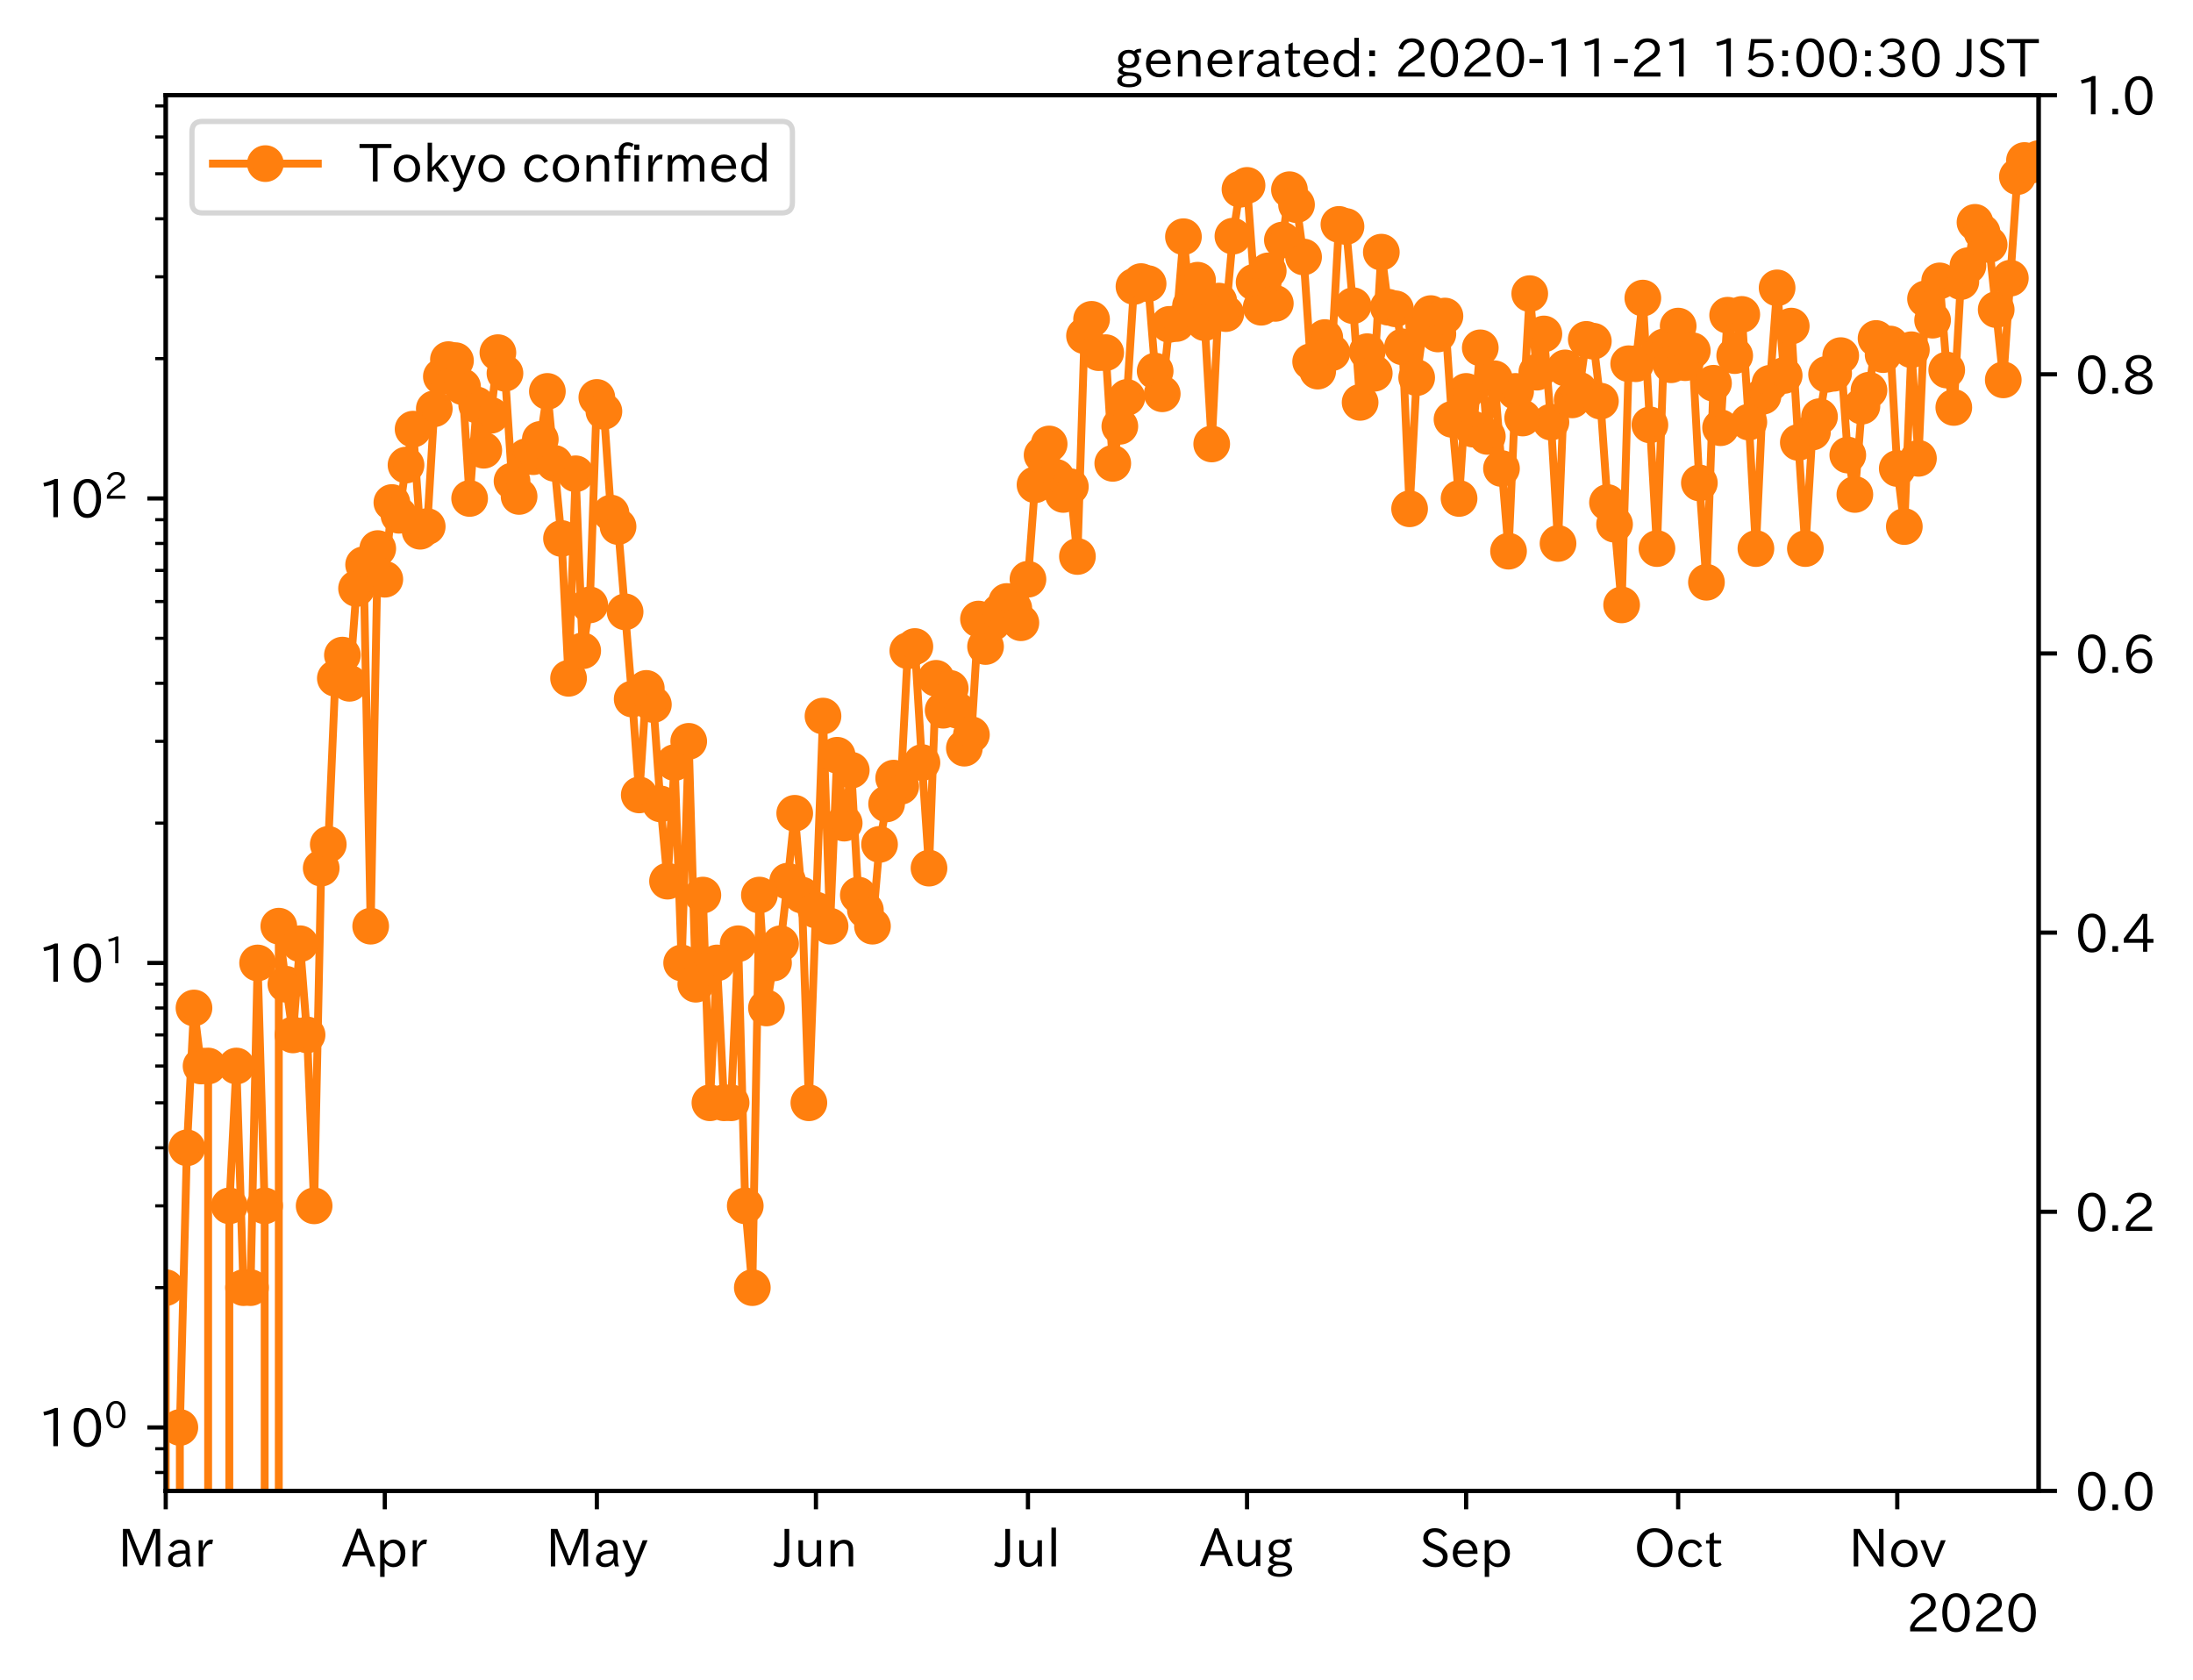 <?xml version="1.0" encoding="utf-8" standalone="no"?>
<!DOCTYPE svg PUBLIC "-//W3C//DTD SVG 1.1//EN"
  "http://www.w3.org/Graphics/SVG/1.1/DTD/svg11.dtd">
<!-- Created with matplotlib (https://matplotlib.org/) -->
<svg height="320.24pt" version="1.1" viewBox="0 0 418.159 320.24" width="418.159pt" xmlns="http://www.w3.org/2000/svg" xmlns:xlink="http://www.w3.org/1999/xlink">
 <defs>
  <style type="text/css">*{stroke-linecap:butt;stroke-linejoin:round;}</style>
 </defs>
 <g id="figure_1">
  <g id="patch_1">
   <path d="M 0 320.24 
L 418.159 320.24 
L 418.159 0 
L 0 0 
z
" style="fill:#ffffff;"/>
  </g>
  <g id="axes_1">
   <g id="patch_2">
    <path d="M 31.6 284.259 
L 388.72 284.259 
L 388.72 18.147 
L 31.6 18.147 
z
" style="fill:#ffffff;"/>
   </g>
   <g id="matplotlib.axis_1">
    <g id="xtick_1">
     <g id="line2d_1">
      <defs>
       <path d="M 0 0 
L 0 3.5 
" id="m797dd16988" style="stroke:#000000;stroke-width:0.8;"/>
      </defs>
      <g>
       <use style="stroke:#000000;stroke-width:0.8;" x="31.6" xlink:href="#m797dd16988" y="284.259"/>
      </g>
     </g>
     <g id="text_1">
      <!-- Mar -->
      <g transform="translate(22.491 298.749)scale(0.1 -0.1)">
       <defs>
        <path d="M 80.422 0.984 
L 71.828 0.984 
L 71.828 39.594 
Q 71.828 51.266 72.406 64.594 
L 72.016 64.594 
Q 68.062 53.266 63.531 41.797 
L 47.906 3.266 
L 41.406 3.266 
L 25.641 42.578 
Q 20.75 54.781 17.625 64.703 
L 17.234 64.703 
Q 17.828 48.922 17.828 39.891 
L 17.828 0.984 
L 9.516 0.984 
L 9.516 72.406 
L 22.125 72.406 
L 39.109 30.375 
Q 42.141 23 44.828 14.156 
L 45.125 14.156 
Q 47.312 22.125 50.531 30.172 
L 67.438 72.406 
L 80.422 72.406 
z
" id="IPAexGothic-77"/>
        <path d="M 49.312 0.984 
L 41.75 0.984 
Q 39.984 4.734 39.547 8.688 
L 39.203 8.688 
Q 33.547 -0.391 22.312 -0.391 
Q 14.594 -0.391 9.719 4.5 
Q 5.422 8.797 5.422 14.984 
Q 5.422 30.422 32.031 31.203 
L 38.719 31.391 
L 38.719 33.984 
Q 38.719 39.203 35.75 42.188 
Q 32.625 45.312 27.734 45.312 
Q 19.344 45.312 15.141 37.156 
L 7.719 40.578 
Q 14.656 52 27.938 52 
Q 37.109 52 42.047 46.875 
Q 46.625 42.281 46.625 33.891 
L 46.625 15.578 
Q 46.625 6.25 49.312 0.984 
z
M 38.922 25.391 
L 33.453 25.297 
Q 14.109 24.859 14.109 14.891 
Q 14.109 11.375 16.406 9.078 
Q 19.234 6.297 23.828 6.297 
Q 30.219 6.297 34.906 10.984 
Q 38.922 15.141 38.922 21 
z
" id="IPAexGothic-97"/>
        <path d="M 36.078 51.812 
L 34.578 43.266 
Q 32.906 43.609 31.594 43.609 
Q 25.828 43.609 22.078 38.188 
Q 17.391 31.344 17.391 26.172 
L 17.391 0.984 
L 8.797 0.984 
L 8.797 50.781 
L 16.891 50.781 
L 16.5 35.984 
L 16.703 35.984 
Q 22.219 52.203 32.766 52.203 
Q 34.469 52.203 36.078 51.812 
z
" id="IPAexGothic-114"/>
       </defs>
       <use xlink:href="#IPAexGothic-77"/>
       <use x="90.186" xlink:href="#IPAexGothic-97"/>
       <use x="145.166" xlink:href="#IPAexGothic-114"/>
      </g>
     </g>
    </g>
    <g id="xtick_2">
     <g id="line2d_2">
      <g>
       <use style="stroke:#000000;stroke-width:0.8;" x="73.376" xlink:href="#m797dd16988" y="284.259"/>
      </g>
     </g>
     <g id="text_2">
      <!-- Apr -->
      <g transform="translate(65.234 298.749)scale(0.1 -0.1)">
       <defs>
        <path d="M 63.375 0.984 
L 53.812 0.984 
L 45.906 22.016 
L 17.188 22.016 
L 9.422 0.984 
L -0.094 0.984 
L 28.219 72.906 
L 35.297 72.906 
z
M 43.406 29.109 
L 36.188 48.094 
Q 33.203 56.062 31.688 62.5 
L 31.391 62.5 
Q 29.641 55.672 26.812 48.094 
L 19.734 29.109 
z
" id="IPAexGothic-65"/>
        <path d="M 16.797 42 
Q 23.828 52.203 34.469 52.203 
Q 43.266 52.203 49.562 45.906 
Q 56.891 38.578 56.891 25.688 
Q 56.891 13.141 49.656 5.812 
Q 43.359 -0.484 34.375 -0.484 
Q 24.516 -0.484 17.281 7.766 
L 17.281 -19 
L 8.797 -19 
L 8.797 50.781 
L 16.797 50.781 
z
M 17.281 30.469 
L 17.281 20.172 
Q 17.281 14.016 23.688 9.375 
Q 27.984 6.297 32.906 6.297 
Q 38.578 6.297 42.578 10.297 
Q 47.906 15.578 47.906 25.484 
Q 47.906 34.375 43.5 39.984 
Q 39.109 45.312 32.812 45.312 
Q 25.875 45.312 20.906 38.812 
Q 17.281 34.125 17.281 30.469 
z
" id="IPAexGothic-112"/>
       </defs>
       <use xlink:href="#IPAexGothic-65"/>
       <use x="63.721" xlink:href="#IPAexGothic-112"/>
       <use x="125.83" xlink:href="#IPAexGothic-114"/>
      </g>
     </g>
    </g>
    <g id="xtick_3">
     <g id="line2d_3">
      <g>
       <use style="stroke:#000000;stroke-width:0.8;" x="113.805" xlink:href="#m797dd16988" y="284.259"/>
      </g>
     </g>
     <g id="text_3">
      <!-- May -->
      <g transform="translate(104.085 298.749)scale(0.1 -0.1)">
       <defs>
        <path d="M 48.781 50.781 
L 24.609 -7.625 
Q 19.969 -18.797 8.594 -18.797 
L 7.469 -18.797 
L 5.375 -10.984 
L 6.984 -10.984 
Q 15.141 -10.984 17.969 -3.719 
L 21.188 4.297 
L 0.594 50.781 
L 10.297 50.781 
L 21.297 22.797 
Q 23.875 16.016 25.094 12.203 
L 25.391 12.203 
Q 27.344 18.266 29.109 22.797 
L 39.5 50.781 
z
" id="IPAexGothic-121"/>
       </defs>
       <use xlink:href="#IPAexGothic-77"/>
       <use x="90.186" xlink:href="#IPAexGothic-97"/>
       <use x="145.166" xlink:href="#IPAexGothic-121"/>
      </g>
     </g>
    </g>
    <g id="xtick_4">
     <g id="line2d_4">
      <g>
       <use style="stroke:#000000;stroke-width:0.8;" x="155.581" xlink:href="#m797dd16988" y="284.259"/>
      </g>
     </g>
     <g id="text_4">
      <!-- Jun -->
      <g transform="translate(147.641 298.749)scale(0.1 -0.1)">
       <defs>
        <path d="M 28.422 72.406 
L 28.422 19.281 
Q 28.422 -0.484 11.922 -0.484 
Q 4.734 -0.484 -1.953 3.266 
L 1.312 10.062 
Q 5.906 6.984 10.844 6.984 
Q 19.531 6.984 19.531 18.797 
L 19.531 72.406 
z
" id="IPAexGothic-74"/>
        <path d="M 51.312 0.984 
L 43.312 0.984 
L 43.312 10.062 
Q 35.938 0 25.391 0 
Q 16.75 0 11.922 5.859 
Q 8.109 10.594 8.109 19.391 
L 8.109 50.781 
L 16.703 50.781 
L 16.703 19.672 
Q 16.703 7.281 27.094 7.281 
Q 37.594 7.281 42.719 20.172 
L 42.719 50.781 
L 51.312 50.781 
z
" id="IPAexGothic-117"/>
        <path d="M 52 0.984 
L 43.406 0.984 
L 43.406 31.891 
Q 43.406 44.578 32.906 44.578 
Q 22.312 44.578 17.391 31.891 
L 17.391 0.984 
L 8.797 0.984 
L 8.797 50.781 
L 16.797 50.781 
L 16.797 41.797 
Q 23.828 51.812 34.719 51.812 
Q 52 51.812 52 32.375 
z
" id="IPAexGothic-110"/>
       </defs>
       <use xlink:href="#IPAexGothic-74"/>
       <use x="37.988" xlink:href="#IPAexGothic-117"/>
       <use x="98.389" xlink:href="#IPAexGothic-110"/>
      </g>
     </g>
    </g>
    <g id="xtick_5">
     <g id="line2d_5">
      <g>
       <use style="stroke:#000000;stroke-width:0.8;" x="196.01" xlink:href="#m797dd16988" y="284.259"/>
      </g>
     </g>
     <g id="text_5">
      <!-- Jul -->
      <g transform="translate(189.74 298.749)scale(0.1 -0.1)">
       <defs>
        <path d="M 17.672 0.984 
L 9.078 0.984 
L 9.078 74.906 
L 17.672 74.906 
z
" id="IPAexGothic-108"/>
       </defs>
       <use xlink:href="#IPAexGothic-74"/>
       <use x="37.988" xlink:href="#IPAexGothic-117"/>
       <use x="98.389" xlink:href="#IPAexGothic-108"/>
      </g>
     </g>
    </g>
    <g id="xtick_6">
     <g id="line2d_6">
      <g>
       <use style="stroke:#000000;stroke-width:0.8;" x="237.786" xlink:href="#m797dd16988" y="284.259"/>
      </g>
     </g>
     <g id="text_6">
      <!-- Aug -->
      <g transform="translate(228.804 298.691)scale(0.1 -0.1)">
       <defs>
        <path d="M 20.797 17.969 
Q 15.719 17.531 15.719 14.062 
Q 15.719 9.578 27.547 8.984 
L 33.297 8.688 
Q 51.609 7.766 51.609 -4.594 
Q 51.609 -10.938 45.703 -14.984 
Q 39.359 -19.578 28.031 -19.578 
Q 17.781 -19.578 11.531 -16.062 
Q 5.516 -12.641 5.516 -6.688 
Q 5.516 1.312 16.797 3.859 
L 16.797 4.203 
Q 7.906 6.453 7.906 12.156 
Q 7.906 17.438 15.531 20.266 
Q 7.125 24.609 7.125 34.078 
Q 7.125 41.406 12.016 46.297 
Q 17.625 51.906 27.156 51.906 
Q 33.203 51.906 37.844 49.266 
Q 41.406 53.953 50.922 54.109 
L 50.922 47.078 
Q 44.344 46.922 42.234 45.906 
Q 47.406 40.828 47.406 33.891 
Q 47.406 27 42.719 22.266 
Q 37.5 17.094 28.328 17.094 
Q 24.422 17.094 20.797 17.969 
z
M 27.094 45.609 
Q 22.016 45.609 18.703 42.281 
Q 15.438 39.016 15.438 34.078 
Q 15.438 29.25 18.5 26.312 
Q 21.828 23 27.438 23 
Q 32.719 23 35.891 26.219 
Q 39.109 29.391 39.109 34.422 
Q 39.109 39.016 35.891 42.188 
Q 32.516 45.609 27.094 45.609 
z
M 27.391 2.484 
Q 14.109 2.484 14.109 -5.719 
Q 14.109 -13.672 28.125 -13.672 
Q 37.156 -13.672 41.219 -9.469 
Q 43.312 -7.516 43.312 -4.891 
Q 43.312 2.484 27.391 2.484 
z
" id="IPAexGothic-103"/>
       </defs>
       <use xlink:href="#IPAexGothic-65"/>
       <use x="63.721" xlink:href="#IPAexGothic-117"/>
       <use x="124.121" xlink:href="#IPAexGothic-103"/>
      </g>
     </g>
    </g>
    <g id="xtick_7">
     <g id="line2d_7">
      <g>
       <use style="stroke:#000000;stroke-width:0.8;" x="279.563" xlink:href="#m797dd16988" y="284.259"/>
      </g>
     </g>
     <g id="text_7">
      <!-- Sep -->
      <g transform="translate(270.688 298.749)scale(0.1 -0.1)">
       <defs>
        <path d="M 45.609 56.891 
Q 40.047 66.547 28.953 66.547 
Q 22.703 66.547 18.953 62.641 
Q 16.062 59.422 16.062 55.219 
Q 16.062 50.594 19.781 47.609 
Q 22.562 45.516 31 42 
L 34.375 40.578 
Q 45.703 36.031 49.859 30.516 
Q 53.469 25.688 53.469 19.672 
Q 53.469 10.062 46.391 4.5 
Q 39.984 -0.484 30.172 -0.484 
Q 13.766 -0.484 4.891 11.969 
L 11.766 17.188 
Q 18.797 7.172 30.281 7.172 
Q 35.75 7.172 39.594 9.766 
Q 44.391 13.234 44.391 19 
Q 44.391 23.484 40.875 27 
Q 37.109 30.609 27 34.469 
L 24.078 35.594 
Q 7.078 42.094 7.078 54.391 
Q 7.078 62.594 12.594 67.922 
Q 18.797 73.828 29.109 73.828 
Q 44.391 73.828 52.484 61.812 
z
" id="IPAexGothic-83"/>
        <path d="M 13.484 24.906 
Q 13.922 16.266 18.891 11.281 
Q 23.969 6.203 31.203 6.203 
Q 40.719 6.203 46.297 15.094 
L 51.906 11.375 
Q 44.828 -0.484 30.172 -0.484 
Q 19.094 -0.484 11.969 6.594 
Q 4.781 13.812 4.781 25.641 
Q 4.781 38.188 12.312 45.703 
Q 19 52.391 29 52.391 
Q 38.422 52.391 44.781 46.188 
Q 51.906 38.969 51.906 26.906 
L 51.906 24.906 
z
M 43.062 31.203 
Q 42.328 37.984 38.281 41.891 
Q 34.281 45.906 28.812 45.906 
Q 22.469 45.906 17.969 40.484 
Q 14.891 36.812 13.969 31.203 
z
" id="IPAexGothic-101"/>
       </defs>
       <use xlink:href="#IPAexGothic-83"/>
       <use x="58.496" xlink:href="#IPAexGothic-101"/>
       <use x="115.381" xlink:href="#IPAexGothic-112"/>
      </g>
     </g>
    </g>
    <g id="xtick_8">
     <g id="line2d_8">
      <g>
       <use style="stroke:#000000;stroke-width:0.8;" x="319.991" xlink:href="#m797dd16988" y="284.259"/>
      </g>
     </g>
     <g id="text_8">
      <!-- Oct -->
      <g transform="translate(311.556 298.749)scale(0.1 -0.1)">
       <defs>
        <path d="M 39.703 73.828 
Q 54 73.828 63.188 64.656 
Q 73.578 54.25 73.578 36.422 
Q 73.578 19.047 62.984 8.594 
Q 53.906 -0.484 39.703 -0.484 
Q 25.594 -0.484 16.5 8.594 
Q 5.906 19.047 5.906 36.812 
Q 5.906 54.203 16.312 64.656 
Q 25.484 73.828 39.703 73.828 
z
M 39.703 66.656 
Q 30.516 66.656 23.922 60.062 
Q 15.531 51.609 15.531 36.719 
Q 15.531 21.734 23.922 13.484 
Q 30.422 6.984 39.703 6.984 
Q 48.922 6.984 55.562 13.484 
Q 63.969 21.875 63.969 37.109 
Q 63.969 51.516 55.469 60.062 
Q 49.031 66.656 39.703 66.656 
z
" id="IPAexGothic-79"/>
        <path d="M 51.078 12.25 
Q 44.281 -0.484 29.688 -0.484 
Q 19.188 -0.484 12.312 6.391 
Q 4.891 13.922 4.891 25.984 
Q 4.891 37.938 12.312 45.516 
Q 19.094 52.297 29.391 52.297 
Q 43.953 52.297 50.094 39.703 
L 43.172 36.078 
Q 38.812 45.312 29.688 45.312 
Q 23.688 45.312 19.281 40.922 
Q 13.766 35.406 13.766 25.781 
Q 13.766 16.703 19.094 11.375 
Q 23.781 6.688 30.562 6.688 
Q 39.797 6.688 44.484 15.875 
z
" id="IPAexGothic-99"/>
        <path d="M 33.203 3.766 
Q 27.641 -0.094 21.828 -0.094 
Q 10.203 -0.094 10.203 12.984 
L 10.203 44.672 
L 3.422 44.672 
L 3.422 50.781 
L 10.203 50.781 
L 10.203 61.969 
L 18.406 66.062 
L 18.406 50.781 
L 32.234 50.781 
L 32.234 44.672 
L 18.406 44.672 
L 18.406 14.156 
Q 18.406 6.5 23.641 6.5 
Q 27.156 6.5 30.328 9.188 
z
" id="IPAexGothic-116"/>
       </defs>
       <use xlink:href="#IPAexGothic-79"/>
       <use x="79.688" xlink:href="#IPAexGothic-99"/>
       <use x="134.082" xlink:href="#IPAexGothic-116"/>
      </g>
     </g>
    </g>
    <g id="xtick_9">
     <g id="line2d_9">
      <g>
       <use style="stroke:#000000;stroke-width:0.8;" x="361.768" xlink:href="#m797dd16988" y="284.259"/>
      </g>
     </g>
     <g id="text_9">
      <!-- Nov -->
      <g transform="translate(352.519 298.749)scale(0.1 -0.1)">
       <defs>
        <path d="M 66.312 0.984 
L 58.297 0.984 
L 26.516 49.219 
Q 22.906 54.688 17.828 64.016 
L 17.438 64.016 
L 17.625 59.328 
Q 18.109 43.797 18.109 38.578 
L 18.109 0.984 
L 9.516 0.984 
L 9.516 72.406 
L 21.344 72.406 
L 48.641 30.906 
Q 53.953 22.609 58.016 15.094 
L 58.406 15.094 
Q 57.719 29.641 57.719 38.578 
L 57.719 72.406 
L 66.312 72.406 
z
" id="IPAexGothic-78"/>
        <path d="M 29.984 52.203 
Q 40.531 52.203 47.75 45.125 
Q 55.172 37.703 55.172 25.594 
Q 55.172 13.875 47.906 6.594 
Q 40.766 -0.484 29.984 -0.484 
Q 19.188 -0.484 12.203 6.5 
Q 4.891 13.766 4.891 25.875 
Q 4.891 37.703 12.312 45.125 
Q 19.391 52.203 29.984 52.203 
z
M 29.984 45.609 
Q 23.734 45.609 19.391 41.109 
Q 13.875 35.594 13.875 25.781 
Q 13.875 16.109 19.281 10.688 
Q 23.688 6.297 29.984 6.297 
Q 36.422 6.297 40.766 10.797 
Q 46.188 16.219 46.188 26.125 
Q 46.188 35.453 40.672 41.109 
Q 36.188 45.609 29.984 45.609 
z
" id="IPAexGothic-111"/>
        <path d="M 48.484 50.781 
L 27.297 0.094 
L 21.484 0.094 
L 0.391 50.781 
L 9.812 50.781 
L 20.906 21.688 
L 23.781 13.188 
L 24.516 10.984 
L 24.812 10.984 
Q 25.641 13.812 28.469 21.688 
L 39.312 50.781 
z
" id="IPAexGothic-118"/>
       </defs>
       <use xlink:href="#IPAexGothic-78"/>
       <use x="75.977" xlink:href="#IPAexGothic-111"/>
       <use x="136.377" xlink:href="#IPAexGothic-118"/>
      </g>
     </g>
    </g>
    <g id="text_10">
     <!-- 2020 -->
     <g transform="translate(363.526 311.14)scale(0.1 -0.1)">
      <defs>
       <path d="M 57.172 0.984 
L 6.984 0.984 
L 6.984 9.281 
Q 12.891 23.047 29.594 34.422 
L 32.375 36.281 
Q 40.922 42.141 43.609 45.406 
Q 46.688 49.266 46.688 53.812 
Q 46.688 58.938 43.062 62.547 
Q 39.062 66.547 32.562 66.547 
Q 19.531 66.547 15.484 52 
L 7.766 54.781 
Q 13.328 73.828 33.062 73.828 
Q 43.844 73.828 50.25 67.438 
Q 55.859 61.672 55.859 53.516 
Q 55.859 47.469 52.25 42.531 
Q 48.922 37.75 36.969 30.281 
L 34.859 29 
Q 19.625 19.578 15.281 8.891 
L 57.172 8.891 
z
" id="IPAexGothic-50"/>
       <path d="M 31.844 73.828 
Q 45.016 73.828 52.094 61.625 
Q 57.719 51.953 57.719 36.625 
Q 57.719 21.438 52.094 11.578 
Q 45.125 -0.484 31.5 -0.484 
Q 17.922 -0.484 10.938 11.578 
Q 5.328 21.438 5.328 36.719 
Q 5.328 58.016 15.625 67.719 
Q 22.172 73.828 31.844 73.828 
z
M 31.5 66.656 
Q 23.688 66.656 19.188 58.734 
Q 14.594 50.734 14.594 36.625 
Q 14.594 22.75 19.094 14.797 
Q 23.641 6.984 31.5 6.984 
Q 40.922 6.984 45.453 18.016 
Q 48.438 25.344 48.438 37.109 
Q 48.438 50.875 43.844 58.734 
Q 39.203 66.656 31.5 66.656 
z
" id="IPAexGothic-48"/>
      </defs>
      <use xlink:href="#IPAexGothic-50"/>
      <use x="62.988" xlink:href="#IPAexGothic-48"/>
      <use x="125.977" xlink:href="#IPAexGothic-50"/>
      <use x="188.965" xlink:href="#IPAexGothic-48"/>
     </g>
    </g>
   </g>
   <g id="matplotlib.axis_2">
    <g id="ytick_1">
     <g id="line2d_10">
      <defs>
       <path d="M 0 0 
L -3.5 0 
" id="me1939a13c6" style="stroke:#000000;stroke-width:0.8;"/>
      </defs>
      <g>
       <use style="stroke:#000000;stroke-width:0.8;" x="31.6" xlink:href="#me1939a13c6" y="272.163"/>
      </g>
     </g>
     <g id="text_11">
      <!-- $\mathdefault{10^{0}}$ -->
      <g transform="translate(7.2 275.908)scale(0.1 -0.1)">
       <defs>
        <path d="M 38.484 0.984 
L 29.688 0.984 
L 29.688 64.109 
Q 21.438 61.281 12.312 59.328 
L 10.688 66.109 
Q 23.734 69.391 32.906 73.922 
L 38.484 73.922 
z
" id="IPAexGothic-49"/>
       </defs>
       <use transform="translate(0 0.773)" xlink:href="#IPAexGothic-49"/>
       <use transform="translate(62.988 0.773)" xlink:href="#IPAexGothic-48"/>
       <use transform="translate(126.865 36.32)scale(0.7)" xlink:href="#IPAexGothic-48"/>
      </g>
     </g>
    </g>
    <g id="ytick_2">
     <g id="line2d_11">
      <g>
       <use style="stroke:#000000;stroke-width:0.8;" x="31.6" xlink:href="#me1939a13c6" y="183.599"/>
      </g>
     </g>
     <g id="text_12">
      <!-- $\mathdefault{10^{1}}$ -->
      <g transform="translate(7.2 187.344)scale(0.1 -0.1)">
       <use transform="translate(0 0.708)" xlink:href="#IPAexGothic-49"/>
       <use transform="translate(62.988 0.708)" xlink:href="#IPAexGothic-48"/>
       <use transform="translate(126.865 36.255)scale(0.7)" xlink:href="#IPAexGothic-49"/>
      </g>
     </g>
    </g>
    <g id="ytick_3">
     <g id="line2d_12">
      <g>
       <use style="stroke:#000000;stroke-width:0.8;" x="31.6" xlink:href="#me1939a13c6" y="95.035"/>
      </g>
     </g>
     <g id="text_13">
      <!-- $\mathdefault{10^{2}}$ -->
      <g transform="translate(7.2 98.78)scale(0.1 -0.1)">
       <use transform="translate(0 0.773)" xlink:href="#IPAexGothic-49"/>
       <use transform="translate(62.988 0.773)" xlink:href="#IPAexGothic-48"/>
       <use transform="translate(126.865 36.32)scale(0.7)" xlink:href="#IPAexGothic-50"/>
      </g>
     </g>
    </g>
    <g id="ytick_4">
     <g id="line2d_13">
      <defs>
       <path d="M 0 0 
L -2 0 
" id="mf9e5f62310" style="stroke:#000000;stroke-width:0.6;"/>
      </defs>
      <g>
       <use style="stroke:#000000;stroke-width:0.6;" x="31.6" xlink:href="#mf9e5f62310" y="280.745"/>
      </g>
     </g>
    </g>
    <g id="ytick_5">
     <g id="line2d_14">
      <g>
       <use style="stroke:#000000;stroke-width:0.6;" x="31.6" xlink:href="#mf9e5f62310" y="276.215"/>
      </g>
     </g>
    </g>
    <g id="ytick_6">
     <g id="line2d_15">
      <g>
       <use style="stroke:#000000;stroke-width:0.6;" x="31.6" xlink:href="#mf9e5f62310" y="245.502"/>
      </g>
     </g>
    </g>
    <g id="ytick_7">
     <g id="line2d_16">
      <g>
       <use style="stroke:#000000;stroke-width:0.6;" x="31.6" xlink:href="#mf9e5f62310" y="229.907"/>
      </g>
     </g>
    </g>
    <g id="ytick_8">
     <g id="line2d_17">
      <g>
       <use style="stroke:#000000;stroke-width:0.6;" x="31.6" xlink:href="#mf9e5f62310" y="218.842"/>
      </g>
     </g>
    </g>
    <g id="ytick_9">
     <g id="line2d_18">
      <g>
       <use style="stroke:#000000;stroke-width:0.6;" x="31.6" xlink:href="#mf9e5f62310" y="210.259"/>
      </g>
     </g>
    </g>
    <g id="ytick_10">
     <g id="line2d_19">
      <g>
       <use style="stroke:#000000;stroke-width:0.6;" x="31.6" xlink:href="#mf9e5f62310" y="203.247"/>
      </g>
     </g>
    </g>
    <g id="ytick_11">
     <g id="line2d_20">
      <g>
       <use style="stroke:#000000;stroke-width:0.6;" x="31.6" xlink:href="#mf9e5f62310" y="197.317"/>
      </g>
     </g>
    </g>
    <g id="ytick_12">
     <g id="line2d_21">
      <g>
       <use style="stroke:#000000;stroke-width:0.6;" x="31.6" xlink:href="#mf9e5f62310" y="192.182"/>
      </g>
     </g>
    </g>
    <g id="ytick_13">
     <g id="line2d_22">
      <g>
       <use style="stroke:#000000;stroke-width:0.6;" x="31.6" xlink:href="#mf9e5f62310" y="187.651"/>
      </g>
     </g>
    </g>
    <g id="ytick_14">
     <g id="line2d_23">
      <g>
       <use style="stroke:#000000;stroke-width:0.6;" x="31.6" xlink:href="#mf9e5f62310" y="156.938"/>
      </g>
     </g>
    </g>
    <g id="ytick_15">
     <g id="line2d_24">
      <g>
       <use style="stroke:#000000;stroke-width:0.6;" x="31.6" xlink:href="#mf9e5f62310" y="141.343"/>
      </g>
     </g>
    </g>
    <g id="ytick_16">
     <g id="line2d_25">
      <g>
       <use style="stroke:#000000;stroke-width:0.6;" x="31.6" xlink:href="#mf9e5f62310" y="130.278"/>
      </g>
     </g>
    </g>
    <g id="ytick_17">
     <g id="line2d_26">
      <g>
       <use style="stroke:#000000;stroke-width:0.6;" x="31.6" xlink:href="#mf9e5f62310" y="121.695"/>
      </g>
     </g>
    </g>
    <g id="ytick_18">
     <g id="line2d_27">
      <g>
       <use style="stroke:#000000;stroke-width:0.6;" x="31.6" xlink:href="#mf9e5f62310" y="114.683"/>
      </g>
     </g>
    </g>
    <g id="ytick_19">
     <g id="line2d_28">
      <g>
       <use style="stroke:#000000;stroke-width:0.6;" x="31.6" xlink:href="#mf9e5f62310" y="108.754"/>
      </g>
     </g>
    </g>
    <g id="ytick_20">
     <g id="line2d_29">
      <g>
       <use style="stroke:#000000;stroke-width:0.6;" x="31.6" xlink:href="#mf9e5f62310" y="103.618"/>
      </g>
     </g>
    </g>
    <g id="ytick_21">
     <g id="line2d_30">
      <g>
       <use style="stroke:#000000;stroke-width:0.6;" x="31.6" xlink:href="#mf9e5f62310" y="99.087"/>
      </g>
     </g>
    </g>
    <g id="ytick_22">
     <g id="line2d_31">
      <g>
       <use style="stroke:#000000;stroke-width:0.6;" x="31.6" xlink:href="#mf9e5f62310" y="68.375"/>
      </g>
     </g>
    </g>
    <g id="ytick_23">
     <g id="line2d_32">
      <g>
       <use style="stroke:#000000;stroke-width:0.6;" x="31.6" xlink:href="#mf9e5f62310" y="52.779"/>
      </g>
     </g>
    </g>
    <g id="ytick_24">
     <g id="line2d_33">
      <g>
       <use style="stroke:#000000;stroke-width:0.6;" x="31.6" xlink:href="#mf9e5f62310" y="41.714"/>
      </g>
     </g>
    </g>
    <g id="ytick_25">
     <g id="line2d_34">
      <g>
       <use style="stroke:#000000;stroke-width:0.6;" x="31.6" xlink:href="#mf9e5f62310" y="33.131"/>
      </g>
     </g>
    </g>
    <g id="ytick_26">
     <g id="line2d_35">
      <g>
       <use style="stroke:#000000;stroke-width:0.6;" x="31.6" xlink:href="#mf9e5f62310" y="26.119"/>
      </g>
     </g>
    </g>
    <g id="ytick_27">
     <g id="line2d_36">
      <g>
       <use style="stroke:#000000;stroke-width:0.6;" x="31.6" xlink:href="#mf9e5f62310" y="20.19"/>
      </g>
     </g>
    </g>
   </g>
   <g id="line2d_37">
    <path clip-path="url(#p76ea6e61bf)" d="M 8.69 321.24 
L 8.69 272.163 
L 10.038 245.502 
L 11.386 192.182 
L 12.733 210.259 
L 12.735 321.24 
M 15.427 321.24 
L 15.429 229.907 
L 16.776 229.907 
L 16.778 321.24 
M 19.47 321.24 
L 19.471 229.907 
L 20.819 272.163 
L 20.82 321.24 
M 23.513 321.24 
L 23.514 229.907 
L 23.516 321.24 
M 26.208 321.24 
L 26.21 229.907 
L 27.557 272.163 
L 27.558 321.24 
M 30.252 321.24 
L 30.252 272.163 
L 31.6 245.502 
L 31.601 321.24 
M 34.294 321.24 
L 34.295 272.163 
L 35.643 218.842 
L 36.99 192.182 
L 38.338 203.247 
L 39.686 203.247 
L 39.688 321.24 
M 43.727 321.24 
L 43.729 229.907 
L 45.076 203.247 
L 46.424 245.502 
L 47.771 245.502 
L 49.119 183.599 
L 50.467 229.907 
L 50.468 321.24 
M 53.16 321.24 
L 53.162 176.586 
L 54.51 187.651 
L 55.857 197.317 
L 57.205 179.933 
L 58.552 197.317 
L 59.9 229.907 
L 61.248 165.521 
L 62.595 160.991 
L 63.943 129.328 
L 65.291 124.902 
L 66.638 130.278 
L 67.986 112.2 
L 69.333 107.67 
L 70.681 176.586 
L 72.029 104.591 
L 73.376 110.438 
L 74.724 95.812 
L 76.072 98.242 
L 77.419 88.669 
L 78.767 81.82 
L 80.114 101.286 
L 81.462 100.391 
L 82.81 77.931 
L 84.157 71.791 
L 85.505 68.567 
L 86.853 68.761 
L 88.2 73.731 
L 89.548 95.035 
L 90.895 77.198 
L 92.243 85.842 
L 93.591 79.184 
L 94.938 67.238 
L 96.286 71.166 
L 97.634 91.72 
L 98.981 94.652 
L 100.329 87.073 
L 101.676 87.073 
L 103.024 83.778 
L 104.372 74.625 
L 107.067 102.668 
L 108.414 129.328 
L 109.762 90.334 
L 111.11 124.075 
L 112.457 115.329 
L 113.805 75.774 
L 115.153 78.427 
L 116.5 97.826 
L 117.848 100.391 
L 120.543 133.277 
L 121.891 151.563 
L 123.238 131.252 
L 124.586 134.33 
L 125.934 153.273 
L 127.281 168.003 
L 128.629 145.396 
L 129.976 183.599 
L 131.324 141.343 
L 132.672 187.651 
L 134.019 170.657 
L 135.367 210.259 
L 136.715 183.599 
L 138.062 210.259 
L 139.41 210.259 
L 140.757 179.933 
L 142.105 229.907 
L 143.453 245.502 
L 144.8 170.657 
L 146.148 192.182 
L 147.496 183.599 
L 148.843 179.933 
L 150.191 168.003 
L 151.538 155.062 
L 152.886 170.657 
L 154.234 210.259 
L 156.929 136.529 
L 158.277 176.586 
L 159.624 143.997 
L 160.972 156.938 
L 162.319 146.847 
L 163.667 170.657 
L 166.362 176.586 
L 167.71 160.991 
L 169.058 153.273 
L 170.405 148.356 
L 171.753 149.926 
L 173.1 124.075 
L 174.448 123.265 
L 175.796 145.396 
L 177.143 165.521 
L 178.491 129.328 
L 179.838 135.414 
L 181.186 131.252 
L 182.534 135.414 
L 183.881 142.647 
L 185.229 140.082 
L 186.577 118.029 
L 187.924 123.265 
L 189.272 118.735 
L 191.967 114.683 
L 193.315 115.987 
L 194.662 118.735 
L 196.01 110.438 
L 197.358 92.433 
L 198.705 86.761 
L 200.053 84.649 
L 201.4 91.021 
L 202.748 94.273 
L 204.096 92.794 
L 205.443 106.1 
L 206.791 64.016 
L 208.139 60.884 
L 209.486 67.238 
L 210.834 67.238 
L 212.181 88.344 
L 213.529 81.278 
L 214.877 75.774 
L 216.224 54.617 
L 217.572 53.687 
L 218.92 54.083 
L 220.267 70.754 
L 221.615 75.081 
L 222.962 61.846 
L 224.31 61.684 
L 225.658 45.131 
L 227.005 58.283 
L 228.353 53.426 
L 229.701 61.523 
L 231.048 84.649 
L 232.396 57.406 
L 233.743 59.792 
L 235.091 45.026 
L 236.439 36.089 
L 237.786 35.348 
L 239.134 53.819 
L 240.482 58.58 
L 241.829 51.642 
L 243.177 57.842 
L 244.524 45.767 
L 245.872 36.172 
L 247.22 39.022 
L 248.567 48.997 
L 249.915 68.956 
L 251.262 70.754 
L 252.61 64.361 
L 253.958 67.238 
L 255.305 42.787 
L 256.653 43.184 
L 258.001 58.283 
L 259.348 76.718 
L 260.696 67.051 
L 262.043 71.166 
L 263.391 48.078 
L 264.739 58.58 
L 266.086 58.88 
L 267.434 66.133 
L 268.782 97.008 
L 270.129 72.002 
L 271.477 62.008 
L 272.824 59.792 
L 274.172 63.674 
L 275.52 60.256 
L 276.867 79.956 
L 278.215 95.035 
L 279.563 74.625 
L 280.91 81.82 
L 282.258 66.315 
L 283.605 83.208 
L 284.953 72.214 
L 287.648 105.088 
L 288.996 74.625 
L 290.344 79.697 
L 291.691 55.986 
L 293.039 70.96 
L 294.386 63.674 
L 295.734 80.479 
L 297.082 103.618 
L 298.429 70.146 
L 299.777 76.243 
L 301.125 74.4 
L 302.472 64.709 
L 303.82 65.06 
L 305.167 76.479 
L 306.515 95.812 
L 307.863 99.952 
L 309.21 115.329 
L 310.558 69.348 
L 311.906 69.348 
L 313.253 56.832 
L 315.948 104.591 
L 317.296 66.133 
L 318.644 69.546 
L 319.991 62.172 
L 321.339 69.152 
L 322.686 66.866 
L 324.034 92.075 
L 325.382 111.017 
L 326.729 73.073 
L 328.077 81.548 
L 329.425 60.101 
L 330.772 67.802 
L 332.12 59.946 
L 333.467 80.479 
L 334.815 104.591 
L 336.163 75.541 
L 337.51 73.073 
L 338.858 54.887 
L 340.206 71.582 
L 341.553 62.172 
L 342.901 84.356 
L 344.248 104.591 
L 345.596 82.369 
L 346.944 79.44 
L 348.291 71.373 
L 349.639 71.166 
L 350.987 67.802 
L 352.334 86.761 
L 353.682 94.273 
L 355.029 77.441 
L 356.377 74.4 
L 357.725 64.534 
L 359.072 67.613 
L 360.42 65.593 
L 361.768 89.326 
L 363.115 100.391 
L 364.463 66.682 
L 365.81 87.387 
L 367.158 56.974 
L 368.506 61.043 
L 369.853 53.556 
L 371.201 70.55 
L 372.549 77.685 
L 373.896 53.687 
L 375.244 50.659 
L 376.591 42.393 
L 377.939 44.299 
L 379.287 46.631 
L 381.982 72.427 
L 384.677 33.674 
L 386.025 30.601 
L 387.372 31.475 
L 388.72 30.243 
L 388.72 30.243 
" style="fill:none;stroke:#ff7f0e;stroke-linecap:square;stroke-width:1.5;"/>
    <defs>
     <path d="M 0 3 
C 0.796 3 1.559 2.684 2.121 2.121 
C 2.684 1.559 3 0.796 3 0 
C 3 -0.796 2.684 -1.559 2.121 -2.121 
C 1.559 -2.684 0.796 -3 0 -3 
C -0.796 -3 -1.559 -2.684 -2.121 -2.121 
C -2.684 -1.559 -3 -0.796 -3 0 
C -3 0.796 -2.684 1.559 -2.121 2.121 
C -1.559 2.684 -0.796 3 0 3 
z
" id="md1973785fd" style="stroke:#ff7f0e;"/>
    </defs>
    <g clip-path="url(#p76ea6e61bf)">
     <use style="fill:#ff7f0e;stroke:#ff7f0e;" x="8.344" xlink:href="#md1973785fd" y="23058.271"/>
     <use style="fill:#ff7f0e;stroke:#ff7f0e;" x="8.69" xlink:href="#md1973785fd" y="272.163"/>
     <use style="fill:#ff7f0e;stroke:#ff7f0e;" x="10.038" xlink:href="#md1973785fd" y="245.502"/>
     <use style="fill:#ff7f0e;stroke:#ff7f0e;" x="11.386" xlink:href="#md1973785fd" y="192.182"/>
     <use style="fill:#ff7f0e;stroke:#ff7f0e;" x="12.733" xlink:href="#md1973785fd" y="210.259"/>
     <use style="fill:#ff7f0e;stroke:#ff7f0e;" x="13.081" xlink:href="#md1973785fd" y="23058.271"/>
     <use style="fill:#ff7f0e;stroke:#ff7f0e;" x="15.081" xlink:href="#md1973785fd" y="23058.271"/>
     <use style="fill:#ff7f0e;stroke:#ff7f0e;" x="15.429" xlink:href="#md1973785fd" y="229.907"/>
     <use style="fill:#ff7f0e;stroke:#ff7f0e;" x="16.776" xlink:href="#md1973785fd" y="229.907"/>
     <use style="fill:#ff7f0e;stroke:#ff7f0e;" x="17.123" xlink:href="#md1973785fd" y="23058.271"/>
     <use style="fill:#ff7f0e;stroke:#ff7f0e;" x="19.124" xlink:href="#md1973785fd" y="23058.271"/>
     <use style="fill:#ff7f0e;stroke:#ff7f0e;" x="19.471" xlink:href="#md1973785fd" y="229.907"/>
     <use style="fill:#ff7f0e;stroke:#ff7f0e;" x="20.819" xlink:href="#md1973785fd" y="272.163"/>
     <use style="fill:#ff7f0e;stroke:#ff7f0e;" x="21.166" xlink:href="#md1973785fd" y="23058.271"/>
     <use style="fill:#ff7f0e;stroke:#ff7f0e;" x="23.167" xlink:href="#md1973785fd" y="23058.271"/>
     <use style="fill:#ff7f0e;stroke:#ff7f0e;" x="23.514" xlink:href="#md1973785fd" y="229.907"/>
     <use style="fill:#ff7f0e;stroke:#ff7f0e;" x="23.861" xlink:href="#md1973785fd" y="23058.271"/>
     <use style="fill:#ff7f0e;stroke:#ff7f0e;" x="25.862" xlink:href="#md1973785fd" y="23058.271"/>
     <use style="fill:#ff7f0e;stroke:#ff7f0e;" x="26.21" xlink:href="#md1973785fd" y="229.907"/>
     <use style="fill:#ff7f0e;stroke:#ff7f0e;" x="27.557" xlink:href="#md1973785fd" y="272.163"/>
     <use style="fill:#ff7f0e;stroke:#ff7f0e;" x="27.904" xlink:href="#md1973785fd" y="23058.271"/>
     <use style="fill:#ff7f0e;stroke:#ff7f0e;" x="29.906" xlink:href="#md1973785fd" y="23058.271"/>
     <use style="fill:#ff7f0e;stroke:#ff7f0e;" x="30.252" xlink:href="#md1973785fd" y="272.163"/>
     <use style="fill:#ff7f0e;stroke:#ff7f0e;" x="31.6" xlink:href="#md1973785fd" y="245.502"/>
     <use style="fill:#ff7f0e;stroke:#ff7f0e;" x="31.947" xlink:href="#md1973785fd" y="23058.271"/>
     <use style="fill:#ff7f0e;stroke:#ff7f0e;" x="33.949" xlink:href="#md1973785fd" y="23058.271"/>
     <use style="fill:#ff7f0e;stroke:#ff7f0e;" x="34.295" xlink:href="#md1973785fd" y="272.163"/>
     <use style="fill:#ff7f0e;stroke:#ff7f0e;" x="35.643" xlink:href="#md1973785fd" y="218.842"/>
     <use style="fill:#ff7f0e;stroke:#ff7f0e;" x="36.99" xlink:href="#md1973785fd" y="192.182"/>
     <use style="fill:#ff7f0e;stroke:#ff7f0e;" x="38.338" xlink:href="#md1973785fd" y="203.247"/>
     <use style="fill:#ff7f0e;stroke:#ff7f0e;" x="39.686" xlink:href="#md1973785fd" y="203.247"/>
     <use style="fill:#ff7f0e;stroke:#ff7f0e;" x="40.033" xlink:href="#md1973785fd" y="23058.271"/>
     <use style="fill:#ff7f0e;stroke:#ff7f0e;" x="43.381" xlink:href="#md1973785fd" y="23058.271"/>
     <use style="fill:#ff7f0e;stroke:#ff7f0e;" x="43.729" xlink:href="#md1973785fd" y="229.907"/>
     <use style="fill:#ff7f0e;stroke:#ff7f0e;" x="45.076" xlink:href="#md1973785fd" y="203.247"/>
     <use style="fill:#ff7f0e;stroke:#ff7f0e;" x="46.424" xlink:href="#md1973785fd" y="245.502"/>
     <use style="fill:#ff7f0e;stroke:#ff7f0e;" x="47.771" xlink:href="#md1973785fd" y="245.502"/>
     <use style="fill:#ff7f0e;stroke:#ff7f0e;" x="49.119" xlink:href="#md1973785fd" y="183.599"/>
     <use style="fill:#ff7f0e;stroke:#ff7f0e;" x="50.467" xlink:href="#md1973785fd" y="229.907"/>
     <use style="fill:#ff7f0e;stroke:#ff7f0e;" x="50.814" xlink:href="#md1973785fd" y="23058.271"/>
     <use style="fill:#ff7f0e;stroke:#ff7f0e;" x="52.814" xlink:href="#md1973785fd" y="23058.271"/>
     <use style="fill:#ff7f0e;stroke:#ff7f0e;" x="53.162" xlink:href="#md1973785fd" y="176.586"/>
     <use style="fill:#ff7f0e;stroke:#ff7f0e;" x="54.51" xlink:href="#md1973785fd" y="187.651"/>
     <use style="fill:#ff7f0e;stroke:#ff7f0e;" x="55.857" xlink:href="#md1973785fd" y="197.317"/>
     <use style="fill:#ff7f0e;stroke:#ff7f0e;" x="57.205" xlink:href="#md1973785fd" y="179.933"/>
     <use style="fill:#ff7f0e;stroke:#ff7f0e;" x="58.552" xlink:href="#md1973785fd" y="197.317"/>
     <use style="fill:#ff7f0e;stroke:#ff7f0e;" x="59.9" xlink:href="#md1973785fd" y="229.907"/>
     <use style="fill:#ff7f0e;stroke:#ff7f0e;" x="61.248" xlink:href="#md1973785fd" y="165.521"/>
     <use style="fill:#ff7f0e;stroke:#ff7f0e;" x="62.595" xlink:href="#md1973785fd" y="160.991"/>
     <use style="fill:#ff7f0e;stroke:#ff7f0e;" x="63.943" xlink:href="#md1973785fd" y="129.328"/>
     <use style="fill:#ff7f0e;stroke:#ff7f0e;" x="65.291" xlink:href="#md1973785fd" y="124.902"/>
     <use style="fill:#ff7f0e;stroke:#ff7f0e;" x="66.638" xlink:href="#md1973785fd" y="130.278"/>
     <use style="fill:#ff7f0e;stroke:#ff7f0e;" x="67.986" xlink:href="#md1973785fd" y="112.2"/>
     <use style="fill:#ff7f0e;stroke:#ff7f0e;" x="69.333" xlink:href="#md1973785fd" y="107.67"/>
     <use style="fill:#ff7f0e;stroke:#ff7f0e;" x="70.681" xlink:href="#md1973785fd" y="176.586"/>
     <use style="fill:#ff7f0e;stroke:#ff7f0e;" x="72.029" xlink:href="#md1973785fd" y="104.591"/>
     <use style="fill:#ff7f0e;stroke:#ff7f0e;" x="73.376" xlink:href="#md1973785fd" y="110.438"/>
     <use style="fill:#ff7f0e;stroke:#ff7f0e;" x="74.724" xlink:href="#md1973785fd" y="95.812"/>
     <use style="fill:#ff7f0e;stroke:#ff7f0e;" x="76.072" xlink:href="#md1973785fd" y="98.242"/>
     <use style="fill:#ff7f0e;stroke:#ff7f0e;" x="77.419" xlink:href="#md1973785fd" y="88.669"/>
     <use style="fill:#ff7f0e;stroke:#ff7f0e;" x="78.767" xlink:href="#md1973785fd" y="81.82"/>
     <use style="fill:#ff7f0e;stroke:#ff7f0e;" x="80.114" xlink:href="#md1973785fd" y="101.286"/>
     <use style="fill:#ff7f0e;stroke:#ff7f0e;" x="81.462" xlink:href="#md1973785fd" y="100.391"/>
     <use style="fill:#ff7f0e;stroke:#ff7f0e;" x="82.81" xlink:href="#md1973785fd" y="77.931"/>
     <use style="fill:#ff7f0e;stroke:#ff7f0e;" x="84.157" xlink:href="#md1973785fd" y="71.791"/>
     <use style="fill:#ff7f0e;stroke:#ff7f0e;" x="85.505" xlink:href="#md1973785fd" y="68.567"/>
     <use style="fill:#ff7f0e;stroke:#ff7f0e;" x="86.853" xlink:href="#md1973785fd" y="68.761"/>
     <use style="fill:#ff7f0e;stroke:#ff7f0e;" x="88.2" xlink:href="#md1973785fd" y="73.731"/>
     <use style="fill:#ff7f0e;stroke:#ff7f0e;" x="89.548" xlink:href="#md1973785fd" y="95.035"/>
     <use style="fill:#ff7f0e;stroke:#ff7f0e;" x="90.895" xlink:href="#md1973785fd" y="77.198"/>
     <use style="fill:#ff7f0e;stroke:#ff7f0e;" x="92.243" xlink:href="#md1973785fd" y="85.842"/>
     <use style="fill:#ff7f0e;stroke:#ff7f0e;" x="93.591" xlink:href="#md1973785fd" y="79.184"/>
     <use style="fill:#ff7f0e;stroke:#ff7f0e;" x="94.938" xlink:href="#md1973785fd" y="67.238"/>
     <use style="fill:#ff7f0e;stroke:#ff7f0e;" x="96.286" xlink:href="#md1973785fd" y="71.166"/>
     <use style="fill:#ff7f0e;stroke:#ff7f0e;" x="97.634" xlink:href="#md1973785fd" y="91.72"/>
     <use style="fill:#ff7f0e;stroke:#ff7f0e;" x="98.981" xlink:href="#md1973785fd" y="94.652"/>
     <use style="fill:#ff7f0e;stroke:#ff7f0e;" x="100.329" xlink:href="#md1973785fd" y="87.073"/>
     <use style="fill:#ff7f0e;stroke:#ff7f0e;" x="101.676" xlink:href="#md1973785fd" y="87.073"/>
     <use style="fill:#ff7f0e;stroke:#ff7f0e;" x="103.024" xlink:href="#md1973785fd" y="83.778"/>
     <use style="fill:#ff7f0e;stroke:#ff7f0e;" x="104.372" xlink:href="#md1973785fd" y="74.625"/>
     <use style="fill:#ff7f0e;stroke:#ff7f0e;" x="105.719" xlink:href="#md1973785fd" y="88.344"/>
     <use style="fill:#ff7f0e;stroke:#ff7f0e;" x="107.067" xlink:href="#md1973785fd" y="102.668"/>
     <use style="fill:#ff7f0e;stroke:#ff7f0e;" x="108.414" xlink:href="#md1973785fd" y="129.328"/>
     <use style="fill:#ff7f0e;stroke:#ff7f0e;" x="109.762" xlink:href="#md1973785fd" y="90.334"/>
     <use style="fill:#ff7f0e;stroke:#ff7f0e;" x="111.11" xlink:href="#md1973785fd" y="124.075"/>
     <use style="fill:#ff7f0e;stroke:#ff7f0e;" x="112.457" xlink:href="#md1973785fd" y="115.329"/>
     <use style="fill:#ff7f0e;stroke:#ff7f0e;" x="113.805" xlink:href="#md1973785fd" y="75.774"/>
     <use style="fill:#ff7f0e;stroke:#ff7f0e;" x="115.153" xlink:href="#md1973785fd" y="78.427"/>
     <use style="fill:#ff7f0e;stroke:#ff7f0e;" x="116.5" xlink:href="#md1973785fd" y="97.826"/>
     <use style="fill:#ff7f0e;stroke:#ff7f0e;" x="117.848" xlink:href="#md1973785fd" y="100.391"/>
     <use style="fill:#ff7f0e;stroke:#ff7f0e;" x="119.195" xlink:href="#md1973785fd" y="116.656"/>
     <use style="fill:#ff7f0e;stroke:#ff7f0e;" x="120.543" xlink:href="#md1973785fd" y="133.277"/>
     <use style="fill:#ff7f0e;stroke:#ff7f0e;" x="121.891" xlink:href="#md1973785fd" y="151.563"/>
     <use style="fill:#ff7f0e;stroke:#ff7f0e;" x="123.238" xlink:href="#md1973785fd" y="131.252"/>
     <use style="fill:#ff7f0e;stroke:#ff7f0e;" x="124.586" xlink:href="#md1973785fd" y="134.33"/>
     <use style="fill:#ff7f0e;stroke:#ff7f0e;" x="125.934" xlink:href="#md1973785fd" y="153.273"/>
     <use style="fill:#ff7f0e;stroke:#ff7f0e;" x="127.281" xlink:href="#md1973785fd" y="168.003"/>
     <use style="fill:#ff7f0e;stroke:#ff7f0e;" x="128.629" xlink:href="#md1973785fd" y="145.396"/>
     <use style="fill:#ff7f0e;stroke:#ff7f0e;" x="129.976" xlink:href="#md1973785fd" y="183.599"/>
     <use style="fill:#ff7f0e;stroke:#ff7f0e;" x="131.324" xlink:href="#md1973785fd" y="141.343"/>
     <use style="fill:#ff7f0e;stroke:#ff7f0e;" x="132.672" xlink:href="#md1973785fd" y="187.651"/>
     <use style="fill:#ff7f0e;stroke:#ff7f0e;" x="134.019" xlink:href="#md1973785fd" y="170.657"/>
     <use style="fill:#ff7f0e;stroke:#ff7f0e;" x="135.367" xlink:href="#md1973785fd" y="210.259"/>
     <use style="fill:#ff7f0e;stroke:#ff7f0e;" x="136.715" xlink:href="#md1973785fd" y="183.599"/>
     <use style="fill:#ff7f0e;stroke:#ff7f0e;" x="138.062" xlink:href="#md1973785fd" y="210.259"/>
     <use style="fill:#ff7f0e;stroke:#ff7f0e;" x="139.41" xlink:href="#md1973785fd" y="210.259"/>
     <use style="fill:#ff7f0e;stroke:#ff7f0e;" x="140.757" xlink:href="#md1973785fd" y="179.933"/>
     <use style="fill:#ff7f0e;stroke:#ff7f0e;" x="142.105" xlink:href="#md1973785fd" y="229.907"/>
     <use style="fill:#ff7f0e;stroke:#ff7f0e;" x="143.453" xlink:href="#md1973785fd" y="245.502"/>
     <use style="fill:#ff7f0e;stroke:#ff7f0e;" x="144.8" xlink:href="#md1973785fd" y="170.657"/>
     <use style="fill:#ff7f0e;stroke:#ff7f0e;" x="146.148" xlink:href="#md1973785fd" y="192.182"/>
     <use style="fill:#ff7f0e;stroke:#ff7f0e;" x="147.496" xlink:href="#md1973785fd" y="183.599"/>
     <use style="fill:#ff7f0e;stroke:#ff7f0e;" x="148.843" xlink:href="#md1973785fd" y="179.933"/>
     <use style="fill:#ff7f0e;stroke:#ff7f0e;" x="150.191" xlink:href="#md1973785fd" y="168.003"/>
     <use style="fill:#ff7f0e;stroke:#ff7f0e;" x="151.538" xlink:href="#md1973785fd" y="155.062"/>
     <use style="fill:#ff7f0e;stroke:#ff7f0e;" x="152.886" xlink:href="#md1973785fd" y="170.657"/>
     <use style="fill:#ff7f0e;stroke:#ff7f0e;" x="154.234" xlink:href="#md1973785fd" y="210.259"/>
     <use style="fill:#ff7f0e;stroke:#ff7f0e;" x="155.581" xlink:href="#md1973785fd" y="173.508"/>
     <use style="fill:#ff7f0e;stroke:#ff7f0e;" x="156.929" xlink:href="#md1973785fd" y="136.529"/>
     <use style="fill:#ff7f0e;stroke:#ff7f0e;" x="158.277" xlink:href="#md1973785fd" y="176.586"/>
     <use style="fill:#ff7f0e;stroke:#ff7f0e;" x="159.624" xlink:href="#md1973785fd" y="143.997"/>
     <use style="fill:#ff7f0e;stroke:#ff7f0e;" x="160.972" xlink:href="#md1973785fd" y="156.938"/>
     <use style="fill:#ff7f0e;stroke:#ff7f0e;" x="162.319" xlink:href="#md1973785fd" y="146.847"/>
     <use style="fill:#ff7f0e;stroke:#ff7f0e;" x="163.667" xlink:href="#md1973785fd" y="170.657"/>
     <use style="fill:#ff7f0e;stroke:#ff7f0e;" x="165.015" xlink:href="#md1973785fd" y="173.508"/>
     <use style="fill:#ff7f0e;stroke:#ff7f0e;" x="166.362" xlink:href="#md1973785fd" y="176.586"/>
     <use style="fill:#ff7f0e;stroke:#ff7f0e;" x="167.71" xlink:href="#md1973785fd" y="160.991"/>
     <use style="fill:#ff7f0e;stroke:#ff7f0e;" x="169.058" xlink:href="#md1973785fd" y="153.273"/>
     <use style="fill:#ff7f0e;stroke:#ff7f0e;" x="170.405" xlink:href="#md1973785fd" y="148.356"/>
     <use style="fill:#ff7f0e;stroke:#ff7f0e;" x="171.753" xlink:href="#md1973785fd" y="149.926"/>
     <use style="fill:#ff7f0e;stroke:#ff7f0e;" x="173.1" xlink:href="#md1973785fd" y="124.075"/>
     <use style="fill:#ff7f0e;stroke:#ff7f0e;" x="174.448" xlink:href="#md1973785fd" y="123.265"/>
     <use style="fill:#ff7f0e;stroke:#ff7f0e;" x="175.796" xlink:href="#md1973785fd" y="145.396"/>
     <use style="fill:#ff7f0e;stroke:#ff7f0e;" x="177.143" xlink:href="#md1973785fd" y="165.521"/>
     <use style="fill:#ff7f0e;stroke:#ff7f0e;" x="178.491" xlink:href="#md1973785fd" y="129.328"/>
     <use style="fill:#ff7f0e;stroke:#ff7f0e;" x="179.838" xlink:href="#md1973785fd" y="135.414"/>
     <use style="fill:#ff7f0e;stroke:#ff7f0e;" x="181.186" xlink:href="#md1973785fd" y="131.252"/>
     <use style="fill:#ff7f0e;stroke:#ff7f0e;" x="182.534" xlink:href="#md1973785fd" y="135.414"/>
     <use style="fill:#ff7f0e;stroke:#ff7f0e;" x="183.881" xlink:href="#md1973785fd" y="142.647"/>
     <use style="fill:#ff7f0e;stroke:#ff7f0e;" x="185.229" xlink:href="#md1973785fd" y="140.082"/>
     <use style="fill:#ff7f0e;stroke:#ff7f0e;" x="186.577" xlink:href="#md1973785fd" y="118.029"/>
     <use style="fill:#ff7f0e;stroke:#ff7f0e;" x="187.924" xlink:href="#md1973785fd" y="123.265"/>
     <use style="fill:#ff7f0e;stroke:#ff7f0e;" x="189.272" xlink:href="#md1973785fd" y="118.735"/>
     <use style="fill:#ff7f0e;stroke:#ff7f0e;" x="190.619" xlink:href="#md1973785fd" y="116.656"/>
     <use style="fill:#ff7f0e;stroke:#ff7f0e;" x="191.967" xlink:href="#md1973785fd" y="114.683"/>
     <use style="fill:#ff7f0e;stroke:#ff7f0e;" x="193.315" xlink:href="#md1973785fd" y="115.987"/>
     <use style="fill:#ff7f0e;stroke:#ff7f0e;" x="194.662" xlink:href="#md1973785fd" y="118.735"/>
     <use style="fill:#ff7f0e;stroke:#ff7f0e;" x="196.01" xlink:href="#md1973785fd" y="110.438"/>
     <use style="fill:#ff7f0e;stroke:#ff7f0e;" x="197.358" xlink:href="#md1973785fd" y="92.433"/>
     <use style="fill:#ff7f0e;stroke:#ff7f0e;" x="198.705" xlink:href="#md1973785fd" y="86.761"/>
     <use style="fill:#ff7f0e;stroke:#ff7f0e;" x="200.053" xlink:href="#md1973785fd" y="84.649"/>
     <use style="fill:#ff7f0e;stroke:#ff7f0e;" x="201.4" xlink:href="#md1973785fd" y="91.021"/>
     <use style="fill:#ff7f0e;stroke:#ff7f0e;" x="202.748" xlink:href="#md1973785fd" y="94.273"/>
     <use style="fill:#ff7f0e;stroke:#ff7f0e;" x="204.096" xlink:href="#md1973785fd" y="92.794"/>
     <use style="fill:#ff7f0e;stroke:#ff7f0e;" x="205.443" xlink:href="#md1973785fd" y="106.1"/>
     <use style="fill:#ff7f0e;stroke:#ff7f0e;" x="206.791" xlink:href="#md1973785fd" y="64.016"/>
     <use style="fill:#ff7f0e;stroke:#ff7f0e;" x="208.139" xlink:href="#md1973785fd" y="60.884"/>
     <use style="fill:#ff7f0e;stroke:#ff7f0e;" x="209.486" xlink:href="#md1973785fd" y="67.238"/>
     <use style="fill:#ff7f0e;stroke:#ff7f0e;" x="210.834" xlink:href="#md1973785fd" y="67.238"/>
     <use style="fill:#ff7f0e;stroke:#ff7f0e;" x="212.181" xlink:href="#md1973785fd" y="88.344"/>
     <use style="fill:#ff7f0e;stroke:#ff7f0e;" x="213.529" xlink:href="#md1973785fd" y="81.278"/>
     <use style="fill:#ff7f0e;stroke:#ff7f0e;" x="214.877" xlink:href="#md1973785fd" y="75.774"/>
     <use style="fill:#ff7f0e;stroke:#ff7f0e;" x="216.224" xlink:href="#md1973785fd" y="54.617"/>
     <use style="fill:#ff7f0e;stroke:#ff7f0e;" x="217.572" xlink:href="#md1973785fd" y="53.687"/>
     <use style="fill:#ff7f0e;stroke:#ff7f0e;" x="218.92" xlink:href="#md1973785fd" y="54.083"/>
     <use style="fill:#ff7f0e;stroke:#ff7f0e;" x="220.267" xlink:href="#md1973785fd" y="70.754"/>
     <use style="fill:#ff7f0e;stroke:#ff7f0e;" x="221.615" xlink:href="#md1973785fd" y="75.081"/>
     <use style="fill:#ff7f0e;stroke:#ff7f0e;" x="222.962" xlink:href="#md1973785fd" y="61.846"/>
     <use style="fill:#ff7f0e;stroke:#ff7f0e;" x="224.31" xlink:href="#md1973785fd" y="61.684"/>
     <use style="fill:#ff7f0e;stroke:#ff7f0e;" x="225.658" xlink:href="#md1973785fd" y="45.131"/>
     <use style="fill:#ff7f0e;stroke:#ff7f0e;" x="227.005" xlink:href="#md1973785fd" y="58.283"/>
     <use style="fill:#ff7f0e;stroke:#ff7f0e;" x="228.353" xlink:href="#md1973785fd" y="53.426"/>
     <use style="fill:#ff7f0e;stroke:#ff7f0e;" x="229.701" xlink:href="#md1973785fd" y="61.523"/>
     <use style="fill:#ff7f0e;stroke:#ff7f0e;" x="231.048" xlink:href="#md1973785fd" y="84.649"/>
     <use style="fill:#ff7f0e;stroke:#ff7f0e;" x="232.396" xlink:href="#md1973785fd" y="57.406"/>
     <use style="fill:#ff7f0e;stroke:#ff7f0e;" x="233.743" xlink:href="#md1973785fd" y="59.792"/>
     <use style="fill:#ff7f0e;stroke:#ff7f0e;" x="235.091" xlink:href="#md1973785fd" y="45.026"/>
     <use style="fill:#ff7f0e;stroke:#ff7f0e;" x="236.439" xlink:href="#md1973785fd" y="36.089"/>
     <use style="fill:#ff7f0e;stroke:#ff7f0e;" x="237.786" xlink:href="#md1973785fd" y="35.348"/>
     <use style="fill:#ff7f0e;stroke:#ff7f0e;" x="239.134" xlink:href="#md1973785fd" y="53.819"/>
     <use style="fill:#ff7f0e;stroke:#ff7f0e;" x="240.482" xlink:href="#md1973785fd" y="58.58"/>
     <use style="fill:#ff7f0e;stroke:#ff7f0e;" x="241.829" xlink:href="#md1973785fd" y="51.642"/>
     <use style="fill:#ff7f0e;stroke:#ff7f0e;" x="243.177" xlink:href="#md1973785fd" y="57.842"/>
     <use style="fill:#ff7f0e;stroke:#ff7f0e;" x="244.524" xlink:href="#md1973785fd" y="45.767"/>
     <use style="fill:#ff7f0e;stroke:#ff7f0e;" x="245.872" xlink:href="#md1973785fd" y="36.172"/>
     <use style="fill:#ff7f0e;stroke:#ff7f0e;" x="247.22" xlink:href="#md1973785fd" y="39.022"/>
     <use style="fill:#ff7f0e;stroke:#ff7f0e;" x="248.567" xlink:href="#md1973785fd" y="48.997"/>
     <use style="fill:#ff7f0e;stroke:#ff7f0e;" x="249.915" xlink:href="#md1973785fd" y="68.956"/>
     <use style="fill:#ff7f0e;stroke:#ff7f0e;" x="251.262" xlink:href="#md1973785fd" y="70.754"/>
     <use style="fill:#ff7f0e;stroke:#ff7f0e;" x="252.61" xlink:href="#md1973785fd" y="64.361"/>
     <use style="fill:#ff7f0e;stroke:#ff7f0e;" x="253.958" xlink:href="#md1973785fd" y="67.238"/>
     <use style="fill:#ff7f0e;stroke:#ff7f0e;" x="255.305" xlink:href="#md1973785fd" y="42.787"/>
     <use style="fill:#ff7f0e;stroke:#ff7f0e;" x="256.653" xlink:href="#md1973785fd" y="43.184"/>
     <use style="fill:#ff7f0e;stroke:#ff7f0e;" x="258.001" xlink:href="#md1973785fd" y="58.283"/>
     <use style="fill:#ff7f0e;stroke:#ff7f0e;" x="259.348" xlink:href="#md1973785fd" y="76.718"/>
     <use style="fill:#ff7f0e;stroke:#ff7f0e;" x="260.696" xlink:href="#md1973785fd" y="67.051"/>
     <use style="fill:#ff7f0e;stroke:#ff7f0e;" x="262.043" xlink:href="#md1973785fd" y="71.166"/>
     <use style="fill:#ff7f0e;stroke:#ff7f0e;" x="263.391" xlink:href="#md1973785fd" y="48.078"/>
     <use style="fill:#ff7f0e;stroke:#ff7f0e;" x="264.739" xlink:href="#md1973785fd" y="58.58"/>
     <use style="fill:#ff7f0e;stroke:#ff7f0e;" x="266.086" xlink:href="#md1973785fd" y="58.88"/>
     <use style="fill:#ff7f0e;stroke:#ff7f0e;" x="267.434" xlink:href="#md1973785fd" y="66.133"/>
     <use style="fill:#ff7f0e;stroke:#ff7f0e;" x="268.782" xlink:href="#md1973785fd" y="97.008"/>
     <use style="fill:#ff7f0e;stroke:#ff7f0e;" x="270.129" xlink:href="#md1973785fd" y="72.002"/>
     <use style="fill:#ff7f0e;stroke:#ff7f0e;" x="271.477" xlink:href="#md1973785fd" y="62.008"/>
     <use style="fill:#ff7f0e;stroke:#ff7f0e;" x="272.824" xlink:href="#md1973785fd" y="59.792"/>
     <use style="fill:#ff7f0e;stroke:#ff7f0e;" x="274.172" xlink:href="#md1973785fd" y="63.674"/>
     <use style="fill:#ff7f0e;stroke:#ff7f0e;" x="275.52" xlink:href="#md1973785fd" y="60.256"/>
     <use style="fill:#ff7f0e;stroke:#ff7f0e;" x="276.867" xlink:href="#md1973785fd" y="79.956"/>
     <use style="fill:#ff7f0e;stroke:#ff7f0e;" x="278.215" xlink:href="#md1973785fd" y="95.035"/>
     <use style="fill:#ff7f0e;stroke:#ff7f0e;" x="279.563" xlink:href="#md1973785fd" y="74.625"/>
     <use style="fill:#ff7f0e;stroke:#ff7f0e;" x="280.91" xlink:href="#md1973785fd" y="81.82"/>
     <use style="fill:#ff7f0e;stroke:#ff7f0e;" x="282.258" xlink:href="#md1973785fd" y="66.315"/>
     <use style="fill:#ff7f0e;stroke:#ff7f0e;" x="283.605" xlink:href="#md1973785fd" y="83.208"/>
     <use style="fill:#ff7f0e;stroke:#ff7f0e;" x="284.953" xlink:href="#md1973785fd" y="72.214"/>
     <use style="fill:#ff7f0e;stroke:#ff7f0e;" x="286.301" xlink:href="#md1973785fd" y="89.326"/>
     <use style="fill:#ff7f0e;stroke:#ff7f0e;" x="287.648" xlink:href="#md1973785fd" y="105.088"/>
     <use style="fill:#ff7f0e;stroke:#ff7f0e;" x="288.996" xlink:href="#md1973785fd" y="74.625"/>
     <use style="fill:#ff7f0e;stroke:#ff7f0e;" x="290.344" xlink:href="#md1973785fd" y="79.697"/>
     <use style="fill:#ff7f0e;stroke:#ff7f0e;" x="291.691" xlink:href="#md1973785fd" y="55.986"/>
     <use style="fill:#ff7f0e;stroke:#ff7f0e;" x="293.039" xlink:href="#md1973785fd" y="70.96"/>
     <use style="fill:#ff7f0e;stroke:#ff7f0e;" x="294.386" xlink:href="#md1973785fd" y="63.674"/>
     <use style="fill:#ff7f0e;stroke:#ff7f0e;" x="295.734" xlink:href="#md1973785fd" y="80.479"/>
     <use style="fill:#ff7f0e;stroke:#ff7f0e;" x="297.082" xlink:href="#md1973785fd" y="103.618"/>
     <use style="fill:#ff7f0e;stroke:#ff7f0e;" x="298.429" xlink:href="#md1973785fd" y="70.146"/>
     <use style="fill:#ff7f0e;stroke:#ff7f0e;" x="299.777" xlink:href="#md1973785fd" y="76.243"/>
     <use style="fill:#ff7f0e;stroke:#ff7f0e;" x="301.125" xlink:href="#md1973785fd" y="74.4"/>
     <use style="fill:#ff7f0e;stroke:#ff7f0e;" x="302.472" xlink:href="#md1973785fd" y="64.709"/>
     <use style="fill:#ff7f0e;stroke:#ff7f0e;" x="303.82" xlink:href="#md1973785fd" y="65.06"/>
     <use style="fill:#ff7f0e;stroke:#ff7f0e;" x="305.167" xlink:href="#md1973785fd" y="76.479"/>
     <use style="fill:#ff7f0e;stroke:#ff7f0e;" x="306.515" xlink:href="#md1973785fd" y="95.812"/>
     <use style="fill:#ff7f0e;stroke:#ff7f0e;" x="307.863" xlink:href="#md1973785fd" y="99.952"/>
     <use style="fill:#ff7f0e;stroke:#ff7f0e;" x="309.21" xlink:href="#md1973785fd" y="115.329"/>
     <use style="fill:#ff7f0e;stroke:#ff7f0e;" x="310.558" xlink:href="#md1973785fd" y="69.348"/>
     <use style="fill:#ff7f0e;stroke:#ff7f0e;" x="311.906" xlink:href="#md1973785fd" y="69.348"/>
     <use style="fill:#ff7f0e;stroke:#ff7f0e;" x="313.253" xlink:href="#md1973785fd" y="56.832"/>
     <use style="fill:#ff7f0e;stroke:#ff7f0e;" x="314.601" xlink:href="#md1973785fd" y="81.01"/>
     <use style="fill:#ff7f0e;stroke:#ff7f0e;" x="315.948" xlink:href="#md1973785fd" y="104.591"/>
     <use style="fill:#ff7f0e;stroke:#ff7f0e;" x="317.296" xlink:href="#md1973785fd" y="66.133"/>
     <use style="fill:#ff7f0e;stroke:#ff7f0e;" x="318.644" xlink:href="#md1973785fd" y="69.546"/>
     <use style="fill:#ff7f0e;stroke:#ff7f0e;" x="319.991" xlink:href="#md1973785fd" y="62.172"/>
     <use style="fill:#ff7f0e;stroke:#ff7f0e;" x="321.339" xlink:href="#md1973785fd" y="69.152"/>
     <use style="fill:#ff7f0e;stroke:#ff7f0e;" x="322.686" xlink:href="#md1973785fd" y="66.866"/>
     <use style="fill:#ff7f0e;stroke:#ff7f0e;" x="324.034" xlink:href="#md1973785fd" y="92.075"/>
     <use style="fill:#ff7f0e;stroke:#ff7f0e;" x="325.382" xlink:href="#md1973785fd" y="111.017"/>
     <use style="fill:#ff7f0e;stroke:#ff7f0e;" x="326.729" xlink:href="#md1973785fd" y="73.073"/>
     <use style="fill:#ff7f0e;stroke:#ff7f0e;" x="328.077" xlink:href="#md1973785fd" y="81.548"/>
     <use style="fill:#ff7f0e;stroke:#ff7f0e;" x="329.425" xlink:href="#md1973785fd" y="60.101"/>
     <use style="fill:#ff7f0e;stroke:#ff7f0e;" x="330.772" xlink:href="#md1973785fd" y="67.802"/>
     <use style="fill:#ff7f0e;stroke:#ff7f0e;" x="332.12" xlink:href="#md1973785fd" y="59.946"/>
     <use style="fill:#ff7f0e;stroke:#ff7f0e;" x="333.467" xlink:href="#md1973785fd" y="80.479"/>
     <use style="fill:#ff7f0e;stroke:#ff7f0e;" x="334.815" xlink:href="#md1973785fd" y="104.591"/>
     <use style="fill:#ff7f0e;stroke:#ff7f0e;" x="336.163" xlink:href="#md1973785fd" y="75.541"/>
     <use style="fill:#ff7f0e;stroke:#ff7f0e;" x="337.51" xlink:href="#md1973785fd" y="73.073"/>
     <use style="fill:#ff7f0e;stroke:#ff7f0e;" x="338.858" xlink:href="#md1973785fd" y="54.887"/>
     <use style="fill:#ff7f0e;stroke:#ff7f0e;" x="340.206" xlink:href="#md1973785fd" y="71.582"/>
     <use style="fill:#ff7f0e;stroke:#ff7f0e;" x="341.553" xlink:href="#md1973785fd" y="62.172"/>
     <use style="fill:#ff7f0e;stroke:#ff7f0e;" x="342.901" xlink:href="#md1973785fd" y="84.356"/>
     <use style="fill:#ff7f0e;stroke:#ff7f0e;" x="344.248" xlink:href="#md1973785fd" y="104.591"/>
     <use style="fill:#ff7f0e;stroke:#ff7f0e;" x="345.596" xlink:href="#md1973785fd" y="82.369"/>
     <use style="fill:#ff7f0e;stroke:#ff7f0e;" x="346.944" xlink:href="#md1973785fd" y="79.44"/>
     <use style="fill:#ff7f0e;stroke:#ff7f0e;" x="348.291" xlink:href="#md1973785fd" y="71.373"/>
     <use style="fill:#ff7f0e;stroke:#ff7f0e;" x="349.639" xlink:href="#md1973785fd" y="71.166"/>
     <use style="fill:#ff7f0e;stroke:#ff7f0e;" x="350.987" xlink:href="#md1973785fd" y="67.802"/>
     <use style="fill:#ff7f0e;stroke:#ff7f0e;" x="352.334" xlink:href="#md1973785fd" y="86.761"/>
     <use style="fill:#ff7f0e;stroke:#ff7f0e;" x="353.682" xlink:href="#md1973785fd" y="94.273"/>
     <use style="fill:#ff7f0e;stroke:#ff7f0e;" x="355.029" xlink:href="#md1973785fd" y="77.441"/>
     <use style="fill:#ff7f0e;stroke:#ff7f0e;" x="356.377" xlink:href="#md1973785fd" y="74.4"/>
     <use style="fill:#ff7f0e;stroke:#ff7f0e;" x="357.725" xlink:href="#md1973785fd" y="64.534"/>
     <use style="fill:#ff7f0e;stroke:#ff7f0e;" x="359.072" xlink:href="#md1973785fd" y="67.613"/>
     <use style="fill:#ff7f0e;stroke:#ff7f0e;" x="360.42" xlink:href="#md1973785fd" y="65.593"/>
     <use style="fill:#ff7f0e;stroke:#ff7f0e;" x="361.768" xlink:href="#md1973785fd" y="89.326"/>
     <use style="fill:#ff7f0e;stroke:#ff7f0e;" x="363.115" xlink:href="#md1973785fd" y="100.391"/>
     <use style="fill:#ff7f0e;stroke:#ff7f0e;" x="364.463" xlink:href="#md1973785fd" y="66.682"/>
     <use style="fill:#ff7f0e;stroke:#ff7f0e;" x="365.81" xlink:href="#md1973785fd" y="87.387"/>
     <use style="fill:#ff7f0e;stroke:#ff7f0e;" x="367.158" xlink:href="#md1973785fd" y="56.974"/>
     <use style="fill:#ff7f0e;stroke:#ff7f0e;" x="368.506" xlink:href="#md1973785fd" y="61.043"/>
     <use style="fill:#ff7f0e;stroke:#ff7f0e;" x="369.853" xlink:href="#md1973785fd" y="53.556"/>
     <use style="fill:#ff7f0e;stroke:#ff7f0e;" x="371.201" xlink:href="#md1973785fd" y="70.55"/>
     <use style="fill:#ff7f0e;stroke:#ff7f0e;" x="372.549" xlink:href="#md1973785fd" y="77.685"/>
     <use style="fill:#ff7f0e;stroke:#ff7f0e;" x="373.896" xlink:href="#md1973785fd" y="53.687"/>
     <use style="fill:#ff7f0e;stroke:#ff7f0e;" x="375.244" xlink:href="#md1973785fd" y="50.659"/>
     <use style="fill:#ff7f0e;stroke:#ff7f0e;" x="376.591" xlink:href="#md1973785fd" y="42.393"/>
     <use style="fill:#ff7f0e;stroke:#ff7f0e;" x="377.939" xlink:href="#md1973785fd" y="44.299"/>
     <use style="fill:#ff7f0e;stroke:#ff7f0e;" x="379.287" xlink:href="#md1973785fd" y="46.631"/>
     <use style="fill:#ff7f0e;stroke:#ff7f0e;" x="380.634" xlink:href="#md1973785fd" y="59.03"/>
     <use style="fill:#ff7f0e;stroke:#ff7f0e;" x="381.982" xlink:href="#md1973785fd" y="72.427"/>
     <use style="fill:#ff7f0e;stroke:#ff7f0e;" x="383.33" xlink:href="#md1973785fd" y="53.037"/>
     <use style="fill:#ff7f0e;stroke:#ff7f0e;" x="384.677" xlink:href="#md1973785fd" y="33.674"/>
     <use style="fill:#ff7f0e;stroke:#ff7f0e;" x="386.025" xlink:href="#md1973785fd" y="30.601"/>
     <use style="fill:#ff7f0e;stroke:#ff7f0e;" x="387.372" xlink:href="#md1973785fd" y="31.475"/>
     <use style="fill:#ff7f0e;stroke:#ff7f0e;" x="388.72" xlink:href="#md1973785fd" y="30.243"/>
    </g>
   </g>
   <g id="patch_3">
    <path d="M 31.6 284.259 
L 31.6 18.147 
" style="fill:none;stroke:#000000;stroke-linecap:square;stroke-linejoin:miter;stroke-width:0.8;"/>
   </g>
   <g id="patch_4">
    <path d="M 388.72 284.259 
L 388.72 18.147 
" style="fill:none;stroke:#000000;stroke-linecap:square;stroke-linejoin:miter;stroke-width:0.8;"/>
   </g>
   <g id="patch_5">
    <path d="M 31.6 284.259 
L 388.72 284.259 
" style="fill:none;stroke:#000000;stroke-linecap:square;stroke-linejoin:miter;stroke-width:0.8;"/>
   </g>
   <g id="patch_6">
    <path d="M 31.6 18.147 
L 388.72 18.147 
" style="fill:none;stroke:#000000;stroke-linecap:square;stroke-linejoin:miter;stroke-width:0.8;"/>
   </g>
   <g id="legend_1">
    <g id="patch_7">
     <path d="M 38.6 40.595 
L 149.098 40.595 
Q 151.098 40.595 151.098 38.595 
L 151.098 25.147 
Q 151.098 23.147 149.098 23.147 
L 38.6 23.147 
Q 36.6 23.147 36.6 25.147 
L 36.6 38.595 
Q 36.6 40.595 38.6 40.595 
z
" style="fill:#ffffff;opacity:0.8;stroke:#cccccc;stroke-linejoin:miter;"/>
    </g>
    <g id="line2d_38">
     <path d="M 40.6 31.195 
L 60.6 31.195 
" style="fill:none;stroke:#ff7f0e;stroke-linecap:square;stroke-width:1.5;"/>
    </g>
    <g id="line2d_39">
     <g>
      <use style="fill:#ff7f0e;stroke:#ff7f0e;" x="50.6" xlink:href="#md1973785fd" y="31.195"/>
     </g>
    </g>
    <g id="text_14">
     <!-- Tokyo confirmed -->
     <g transform="translate(68.6 34.695)scale(0.1 -0.1)">
      <defs>
       <path d="M 60.406 64.703 
L 33.984 64.703 
L 33.984 0.984 
L 25.094 0.984 
L 25.094 64.703 
L -0.484 64.703 
L -0.484 72.406 
L 60.406 72.406 
z
" id="IPAexGothic-84"/>
       <path d="M 50.688 0.984 
L 40.281 0.984 
L 23.188 25.203 
L 17.484 19.672 
L 17.484 0.984 
L 9.078 0.984 
L 9.078 74.906 
L 17.484 74.906 
L 17.484 27.594 
L 38.484 50.781 
L 49.266 50.781 
L 28.562 30.078 
z
" id="IPAexGothic-107"/>
       <path id="IPAexGothic-32"/>
       <path d="M 38.375 72.219 
L 34.812 66.312 
Q 31.109 69.094 27.203 69.094 
Q 18.5 69.094 18.5 57.375 
L 18.5 50.781 
L 32.078 50.781 
L 32.078 44.672 
L 18.5 44.672 
L 18.5 0.984 
L 10.016 0.984 
L 10.016 44.672 
L 1.906 44.672 
L 1.906 50.781 
L 10.016 50.781 
L 10.016 57.172 
Q 10.016 65.438 13.922 70.062 
Q 18.75 75.688 26.703 75.688 
Q 33.062 75.688 38.375 72.219 
z
" id="IPAexGothic-102"/>
       <path d="M 18.406 61.375 
L 8.594 61.375 
L 8.594 71.391 
L 18.406 71.391 
z
M 17.781 0.984 
L 9.188 0.984 
L 9.188 50.781 
L 17.781 50.781 
z
" id="IPAexGothic-105"/>
       <path d="M 78.469 0.984 
L 69.875 0.984 
L 69.875 32.172 
Q 69.875 44.828 60.109 44.828 
Q 55.469 44.828 51.609 40.531 
Q 48.875 37.453 47.797 32.859 
L 47.797 0.984 
L 39.203 0.984 
L 39.203 32.281 
Q 39.203 44.828 29.984 44.828 
Q 25.094 44.828 21.391 40.531 
Q 17.391 36.031 17.391 31.891 
L 17.391 0.984 
L 8.797 0.984 
L 8.797 50.781 
L 16.797 50.781 
L 16.797 42.188 
Q 21.734 51.812 31.688 51.812 
Q 42.578 51.812 46.188 41.359 
Q 51.609 51.812 61.766 51.812 
Q 69.969 51.812 74.562 46 
Q 78.469 41.219 78.469 32.375 
z
" id="IPAexGothic-109"/>
       <path d="M 52.984 0.984 
L 45.172 0.984 
L 45.172 9.672 
Q 38.141 -0.484 27.391 -0.484 
Q 18.453 -0.484 12.312 5.812 
Q 4.891 13.188 4.891 25.984 
Q 4.891 38.531 12.062 45.906 
Q 18.266 52.203 27.391 52.203 
Q 37.25 52.203 44.484 43.891 
L 44.484 74.906 
L 52.984 74.906 
z
M 44.484 20.359 
L 44.484 32.766 
Q 44.484 37.703 38.375 42.281 
Q 34.078 45.406 28.953 45.406 
Q 23.188 45.406 19.188 41.406 
Q 13.875 36.078 13.875 26.219 
Q 13.875 17.328 18.266 11.719 
Q 22.516 6.391 28.859 6.391 
Q 36.281 6.391 41.5 13.672 
Q 44.484 17.719 44.484 20.359 
z
" id="IPAexGothic-100"/>
      </defs>
      <use xlink:href="#IPAexGothic-84"/>
      <use x="59.912" xlink:href="#IPAexGothic-111"/>
      <use x="120.312" xlink:href="#IPAexGothic-107"/>
      <use x="172.119" xlink:href="#IPAexGothic-121"/>
      <use x="221.338" xlink:href="#IPAexGothic-111"/>
      <use x="281.738" xlink:href="#IPAexGothic-32"/>
      <use x="308.74" xlink:href="#IPAexGothic-99"/>
      <use x="363.135" xlink:href="#IPAexGothic-111"/>
      <use x="423.535" xlink:href="#IPAexGothic-110"/>
      <use x="483.936" xlink:href="#IPAexGothic-102"/>
      <use x="514.551" xlink:href="#IPAexGothic-105"/>
      <use x="541.553" xlink:href="#IPAexGothic-114"/>
      <use x="578.564" xlink:href="#IPAexGothic-109"/>
      <use x="665.674" xlink:href="#IPAexGothic-101"/>
      <use x="722.559" xlink:href="#IPAexGothic-100"/>
     </g>
    </g>
   </g>
  </g>
  <g id="axes_2">
   <g id="matplotlib.axis_3">
    <g id="ytick_28">
     <g id="line2d_40">
      <defs>
       <path d="M 0 0 
L 3.5 0 
" id="mc9b1047e46" style="stroke:#000000;stroke-width:0.8;"/>
      </defs>
      <g>
       <use style="stroke:#000000;stroke-width:0.8;" x="388.72" xlink:href="#mc9b1047e46" y="284.259"/>
      </g>
     </g>
     <g id="text_15">
      <!-- 0.0 -->
      <g transform="translate(395.72 288.004)scale(0.1 -0.1)">
       <defs>
        <path d="M 18.5 0.984 
L 7.719 0.984 
L 7.719 11.766 
L 18.5 11.766 
z
" id="IPAexGothic-46"/>
       </defs>
       <use xlink:href="#IPAexGothic-48"/>
       <use x="62.988" xlink:href="#IPAexGothic-46"/>
       <use x="89.404" xlink:href="#IPAexGothic-48"/>
      </g>
     </g>
    </g>
    <g id="ytick_29">
     <g id="line2d_41">
      <g>
       <use style="stroke:#000000;stroke-width:0.8;" x="388.72" xlink:href="#mc9b1047e46" y="231.036"/>
      </g>
     </g>
     <g id="text_16">
      <!-- 0.2 -->
      <g transform="translate(395.72 234.782)scale(0.1 -0.1)">
       <use xlink:href="#IPAexGothic-48"/>
       <use x="62.988" xlink:href="#IPAexGothic-46"/>
       <use x="89.404" xlink:href="#IPAexGothic-50"/>
      </g>
     </g>
    </g>
    <g id="ytick_30">
     <g id="line2d_42">
      <g>
       <use style="stroke:#000000;stroke-width:0.8;" x="388.72" xlink:href="#mc9b1047e46" y="177.814"/>
      </g>
     </g>
     <g id="text_17">
      <!-- 0.4 -->
      <g transform="translate(395.72 181.559)scale(0.1 -0.1)">
       <defs>
        <path d="M 59.578 18.109 
L 47.797 18.109 
L 47.797 0.984 
L 39.797 0.984 
L 39.797 18.109 
L 3.078 18.109 
L 3.078 26.125 
L 38.375 73.094 
L 47.797 73.094 
L 47.797 25.531 
L 59.578 25.531 
z
M 40.281 64.203 
L 39.984 64.203 
Q 35.594 57.125 31.297 51.312 
L 11.859 25.531 
L 39.797 25.531 
L 39.797 49.125 
Q 39.797 54.391 40.281 64.203 
z
" id="IPAexGothic-52"/>
       </defs>
       <use xlink:href="#IPAexGothic-48"/>
       <use x="62.988" xlink:href="#IPAexGothic-46"/>
       <use x="89.404" xlink:href="#IPAexGothic-52"/>
      </g>
     </g>
    </g>
    <g id="ytick_31">
     <g id="line2d_43">
      <g>
       <use style="stroke:#000000;stroke-width:0.8;" x="388.72" xlink:href="#mc9b1047e46" y="124.591"/>
      </g>
     </g>
     <g id="text_18">
      <!-- 0.6 -->
      <g transform="translate(395.72 128.337)scale(0.1 -0.1)">
       <defs>
        <path d="M 16.5 36.375 
Q 23.578 46.578 34.906 46.578 
Q 45.406 46.578 51.812 39.266 
Q 57.422 32.906 57.422 23.781 
Q 57.422 13.812 51.125 6.781 
Q 44.578 -0.484 34.031 -0.484 
Q 21.484 -0.484 14.406 9.078 
Q 7.516 18.406 7.516 34.812 
Q 7.516 53.516 15.828 64.203 
Q 23.344 73.828 35.5 73.828 
Q 49.859 73.828 56.391 62.891 
L 49.219 58.984 
Q 45.219 66.656 35.938 66.656 
Q 17.484 66.656 16.109 36.375 
z
M 33.453 39.797 
Q 26.312 39.797 21.625 34.469 
Q 17.438 29.688 17.438 24.078 
Q 17.438 18.062 21.141 13.188 
Q 26.125 6.688 33.734 6.688 
Q 41.703 6.688 45.953 13.188 
Q 48.828 17.625 48.828 23.484 
Q 48.828 30.375 45.016 34.812 
Q 40.625 39.797 33.453 39.797 
z
" id="IPAexGothic-54"/>
       </defs>
       <use xlink:href="#IPAexGothic-48"/>
       <use x="62.988" xlink:href="#IPAexGothic-46"/>
       <use x="89.404" xlink:href="#IPAexGothic-54"/>
      </g>
     </g>
    </g>
    <g id="ytick_32">
     <g id="line2d_44">
      <g>
       <use style="stroke:#000000;stroke-width:0.8;" x="388.72" xlink:href="#mc9b1047e46" y="71.369"/>
      </g>
     </g>
     <g id="text_19">
      <!-- 0.8 -->
      <g transform="translate(395.72 75.114)scale(0.1 -0.1)">
       <defs>
        <path d="M 39.703 37.891 
Q 57.812 31.734 57.812 18.703 
Q 57.812 8.453 48.438 3.078 
Q 41.609 -0.875 31.5 -0.875 
Q 21.344 -0.875 14.5 3.078 
Q 5.422 8.297 5.422 18.406 
Q 5.422 31.062 22.016 37.203 
L 22.016 37.5 
Q 7.516 42.719 7.516 54.828 
Q 7.516 64.062 15.328 69.625 
Q 21.969 74.312 31.547 74.312 
Q 42.234 74.312 48.922 68.797 
Q 55.516 63.578 55.516 55.719 
Q 55.516 42.281 39.703 38.188 
z
M 31.594 41.016 
Q 46.828 44.625 46.828 55.125 
Q 46.828 61.188 41.797 64.844 
Q 37.703 67.922 31.5 67.922 
Q 25.094 67.922 20.797 64.5 
Q 16.406 60.891 16.406 55.031 
Q 16.406 49.219 21.094 45.703 
Q 23.344 43.891 26.906 42.531 
Q 31 40.875 31.594 41.016 
z
M 30.906 34.516 
Q 14.406 30.172 14.406 19 
Q 14.406 12.109 20.516 8.688 
Q 25.094 6.109 31.391 6.109 
Q 40.234 6.109 45.016 10.891 
Q 48.531 14.406 48.531 19.531 
Q 48.531 24.906 43.656 28.906 
Q 40.766 31.156 36.719 32.812 
Q 31.984 34.719 30.906 34.516 
z
" id="IPAexGothic-56"/>
       </defs>
       <use xlink:href="#IPAexGothic-48"/>
       <use x="62.988" xlink:href="#IPAexGothic-46"/>
       <use x="89.404" xlink:href="#IPAexGothic-56"/>
      </g>
     </g>
    </g>
    <g id="ytick_33">
     <g id="line2d_45">
      <g>
       <use style="stroke:#000000;stroke-width:0.8;" x="388.72" xlink:href="#mc9b1047e46" y="18.147"/>
      </g>
     </g>
     <g id="text_20">
      <!-- 1.0 -->
      <g transform="translate(395.72 21.892)scale(0.1 -0.1)">
       <use xlink:href="#IPAexGothic-49"/>
       <use x="62.988" xlink:href="#IPAexGothic-46"/>
       <use x="89.404" xlink:href="#IPAexGothic-48"/>
      </g>
     </g>
    </g>
   </g>
   <g id="patch_8">
    <path d="M 31.6 284.259 
L 31.6 18.147 
" style="fill:none;stroke:#000000;stroke-linecap:square;stroke-linejoin:miter;stroke-width:0.8;"/>
   </g>
   <g id="patch_9">
    <path d="M 388.72 284.259 
L 388.72 18.147 
" style="fill:none;stroke:#000000;stroke-linecap:square;stroke-linejoin:miter;stroke-width:0.8;"/>
   </g>
   <g id="patch_10">
    <path d="M 31.6 284.259 
L 388.72 284.259 
" style="fill:none;stroke:#000000;stroke-linecap:square;stroke-linejoin:miter;stroke-width:0.8;"/>
   </g>
   <g id="patch_11">
    <path d="M 31.6 18.147 
L 388.72 18.147 
" style="fill:none;stroke:#000000;stroke-linecap:square;stroke-linejoin:miter;stroke-width:0.8;"/>
   </g>
  </g>
  <g id="text_21">
   <!-- generated: 2020-11-21 15:00:30 JST -->
   <g transform="translate(212.486 14.691)scale(0.1 -0.1)">
    <defs>
     <path d="M 21.391 39.984 
L 10.5 39.984 
L 10.5 50.781 
L 21.391 50.781 
z
M 21.391 0.984 
L 10.5 0.984 
L 10.5 11.766 
L 21.391 11.766 
z
" id="IPAexGothic-58"/>
     <path d="M 30.766 26.609 
L 4.984 26.609 
L 4.984 34.422 
L 30.766 34.422 
z
" id="IPAexGothic-45"/>
     <path d="M 18.406 40.672 
Q 25.531 46.297 33.938 46.297 
Q 44 46.297 50.641 39.5 
Q 56.844 33.016 56.844 23.391 
Q 56.844 14.656 51.516 8.016 
Q 44.828 -0.484 31.734 -0.484 
Q 14.984 -0.484 7.328 12.25 
L 14.656 16.062 
Q 20.453 6.781 31.453 6.781 
Q 38.531 6.781 43.266 11.188 
Q 48.141 15.828 48.141 23.484 
Q 48.141 30.719 43.844 35.016 
Q 39.359 39.5 32.125 39.5 
Q 21.969 39.5 16.75 31.688 
L 9.234 32.672 
L 13.812 72.406 
L 53.219 72.406 
L 53.219 64.891 
L 20.953 64.891 
L 17.719 40.672 
z
" id="IPAexGothic-53"/>
     <path d="M 37.203 37.797 
Q 54.781 34.625 54.781 19.969 
Q 54.781 11.188 48.875 5.562 
Q 42.328 -0.484 30.375 -0.484 
Q 12.453 -0.484 4.5 13.766 
L 11.812 17.672 
Q 17.328 6.891 30.281 6.891 
Q 37.891 6.891 42.094 10.797 
Q 46.094 14.5 46.094 20.172 
Q 46.094 26.859 40.094 30.906 
Q 34.625 34.578 25.688 34.578 
L 21.297 34.578 
L 21.297 41.703 
L 25.875 41.703 
Q 34.859 41.703 39.594 45.125 
Q 44.672 48.734 44.672 54.828 
Q 44.672 61.469 38.969 64.656 
Q 35.297 66.844 30.172 66.844 
Q 19.344 66.844 14.109 55.906 
L 6.781 59.422 
Q 14.016 73.828 30.281 73.828 
Q 40.578 73.828 46.969 68.656 
Q 53.375 63.578 53.375 55.219 
Q 53.375 47.312 47.172 42.281 
Q 43.172 39.062 37.203 38.188 
z
" id="IPAexGothic-51"/>
    </defs>
    <use xlink:href="#IPAexGothic-103"/>
    <use x="55.518" xlink:href="#IPAexGothic-101"/>
    <use x="112.402" xlink:href="#IPAexGothic-110"/>
    <use x="172.803" xlink:href="#IPAexGothic-101"/>
    <use x="229.688" xlink:href="#IPAexGothic-114"/>
    <use x="266.699" xlink:href="#IPAexGothic-97"/>
    <use x="321.68" xlink:href="#IPAexGothic-116"/>
    <use x="356.299" xlink:href="#IPAexGothic-101"/>
    <use x="413.184" xlink:href="#IPAexGothic-100"/>
    <use x="475.586" xlink:href="#IPAexGothic-58"/>
    <use x="507.568" xlink:href="#IPAexGothic-32"/>
    <use x="534.57" xlink:href="#IPAexGothic-50"/>
    <use x="597.559" xlink:href="#IPAexGothic-48"/>
    <use x="660.547" xlink:href="#IPAexGothic-50"/>
    <use x="723.535" xlink:href="#IPAexGothic-48"/>
    <use x="786.523" xlink:href="#IPAexGothic-45"/>
    <use x="822.314" xlink:href="#IPAexGothic-49"/>
    <use x="885.303" xlink:href="#IPAexGothic-49"/>
    <use x="948.291" xlink:href="#IPAexGothic-45"/>
    <use x="984.082" xlink:href="#IPAexGothic-50"/>
    <use x="1047.07" xlink:href="#IPAexGothic-49"/>
    <use x="1110.059" xlink:href="#IPAexGothic-32"/>
    <use x="1137.061" xlink:href="#IPAexGothic-49"/>
    <use x="1200.049" xlink:href="#IPAexGothic-53"/>
    <use x="1263.037" xlink:href="#IPAexGothic-58"/>
    <use x="1295.02" xlink:href="#IPAexGothic-48"/>
    <use x="1358.008" xlink:href="#IPAexGothic-48"/>
    <use x="1420.996" xlink:href="#IPAexGothic-58"/>
    <use x="1452.979" xlink:href="#IPAexGothic-51"/>
    <use x="1515.967" xlink:href="#IPAexGothic-48"/>
    <use x="1578.955" xlink:href="#IPAexGothic-32"/>
    <use x="1605.957" xlink:href="#IPAexGothic-74"/>
    <use x="1643.945" xlink:href="#IPAexGothic-83"/>
    <use x="1702.441" xlink:href="#IPAexGothic-84"/>
   </g>
  </g>
 </g>
 <defs>
  <clipPath id="p76ea6e61bf">
   <rect height="266.112" width="357.12" x="31.6" y="18.147"/>
  </clipPath>
 </defs>
</svg>
